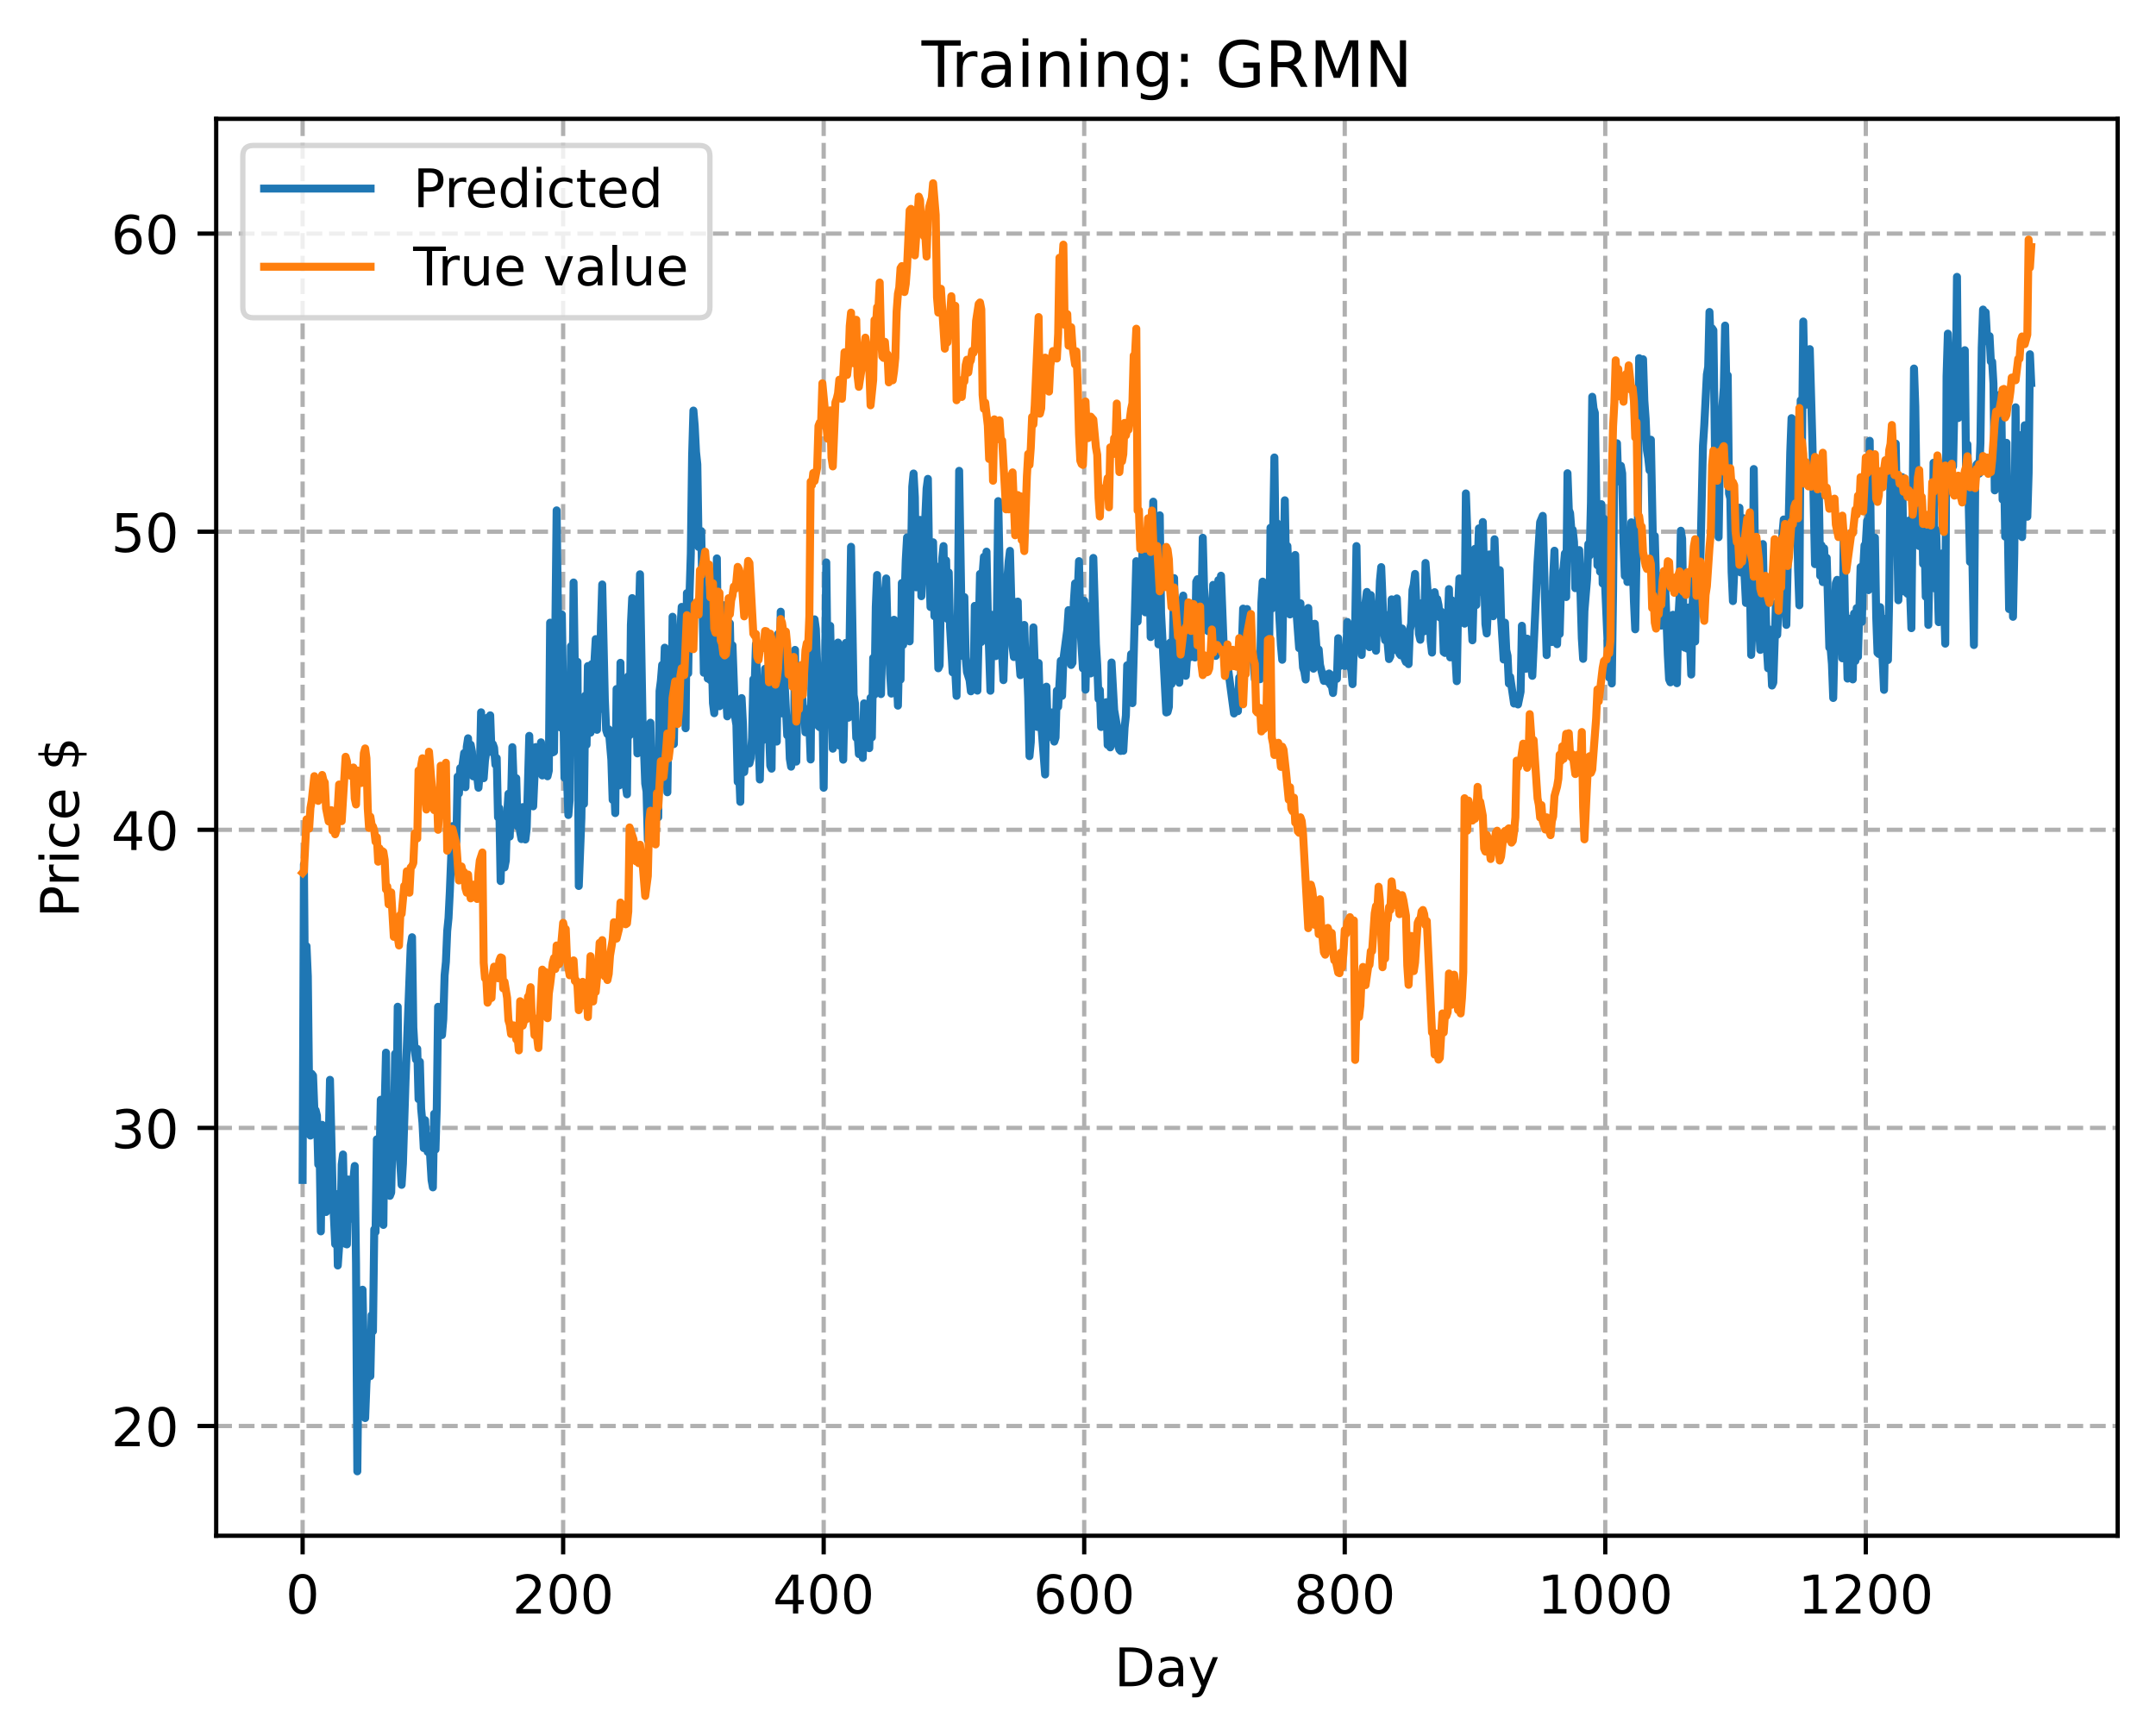 <?xml version="1.0" encoding="utf-8" standalone="no"?>
<!DOCTYPE svg PUBLIC "-//W3C//DTD SVG 1.1//EN"
  "http://www.w3.org/Graphics/SVG/1.1/DTD/svg11.dtd">
<!-- Created with matplotlib (https://matplotlib.org/) -->
<svg height="325.986pt" version="1.1" viewBox="0 0 404.923 325.986" width="404.923pt" xmlns="http://www.w3.org/2000/svg" xmlns:xlink="http://www.w3.org/1999/xlink">
 <defs>
  <style type="text/css">
*{stroke-linecap:butt;stroke-linejoin:round;}
  </style>
 </defs>
 <g id="figure_1">
  <g id="patch_1">
   <path d="M 0 325.986 
L 404.923 325.986 
L 404.923 0 
L 0 0 
z
" style="fill:#ffffff;"/>
  </g>
  <g id="axes_1">
   <g id="patch_2">
    <path d="M 40.603 288.43 
L 397.723 288.43 
L 397.723 22.318 
L 40.603 22.318 
z
" style="fill:#ffffff;"/>
   </g>
   <g id="matplotlib.axis_1">
    <g id="xtick_1">
     <g id="line2d_1">
      <path clip-path="url(#p37a73f4c65)" d="M 56.836 288.43 
L 56.836 22.318 
" style="fill:none;stroke:#b0b0b0;stroke-dasharray:2.96,1.28;stroke-dashoffset:0;stroke-width:0.8;"/>
     </g>
     <g id="line2d_2">
      <defs>
       <path d="M 0 0 
L 0 3.5 
" id="mc258fc09e9" style="stroke:#000000;stroke-width:0.8;"/>
      </defs>
      <g>
       <use style="stroke:#000000;stroke-width:0.8;" x="56.836" xlink:href="#mc258fc09e9" y="288.43"/>
      </g>
     </g>
     <g id="text_1">
      <!-- 0 -->
      <defs>
       <path d="M 31.781 66.406 
Q 24.172 66.406 20.328 58.906 
Q 16.5 51.422 16.5 36.375 
Q 16.5 21.391 20.328 13.891 
Q 24.172 6.391 31.781 6.391 
Q 39.453 6.391 43.281 13.891 
Q 47.125 21.391 47.125 36.375 
Q 47.125 51.422 43.281 58.906 
Q 39.453 66.406 31.781 66.406 
z
M 31.781 74.219 
Q 44.047 74.219 50.516 64.516 
Q 56.984 54.828 56.984 36.375 
Q 56.984 17.969 50.516 8.266 
Q 44.047 -1.422 31.781 -1.422 
Q 19.531 -1.422 13.062 8.266 
Q 6.594 17.969 6.594 36.375 
Q 6.594 54.828 13.062 64.516 
Q 19.531 74.219 31.781 74.219 
z
" id="DejaVuSans-48"/>
      </defs>
      <g transform="translate(53.655 303.029)scale(0.1 -0.1)">
       <use xlink:href="#DejaVuSans-48"/>
      </g>
     </g>
    </g>
    <g id="xtick_2">
     <g id="line2d_3">
      <path clip-path="url(#p37a73f4c65)" d="M 105.766 288.43 
L 105.766 22.318 
" style="fill:none;stroke:#b0b0b0;stroke-dasharray:2.96,1.28;stroke-dashoffset:0;stroke-width:0.8;"/>
     </g>
     <g id="line2d_4">
      <g>
       <use style="stroke:#000000;stroke-width:0.8;" x="105.766" xlink:href="#mc258fc09e9" y="288.43"/>
      </g>
     </g>
     <g id="text_2">
      <!-- 200 -->
      <defs>
       <path d="M 19.188 8.297 
L 53.609 8.297 
L 53.609 0 
L 7.328 0 
L 7.328 8.297 
Q 12.938 14.109 22.625 23.891 
Q 32.328 33.688 34.812 36.531 
Q 39.547 41.844 41.422 45.531 
Q 43.312 49.219 43.312 52.781 
Q 43.312 58.594 39.234 62.25 
Q 35.156 65.922 28.609 65.922 
Q 23.969 65.922 18.812 64.312 
Q 13.672 62.703 7.812 59.422 
L 7.812 69.391 
Q 13.766 71.781 18.938 73 
Q 24.125 74.219 28.422 74.219 
Q 39.75 74.219 46.484 68.547 
Q 53.219 62.891 53.219 53.422 
Q 53.219 48.922 51.531 44.891 
Q 49.859 40.875 45.406 35.406 
Q 44.188 33.984 37.641 27.219 
Q 31.109 20.453 19.188 8.297 
z
" id="DejaVuSans-50"/>
      </defs>
      <g transform="translate(96.223 303.029)scale(0.1 -0.1)">
       <use xlink:href="#DejaVuSans-50"/>
       <use x="63.623" xlink:href="#DejaVuSans-48"/>
       <use x="127.246" xlink:href="#DejaVuSans-48"/>
      </g>
     </g>
    </g>
    <g id="xtick_3">
     <g id="line2d_5">
      <path clip-path="url(#p37a73f4c65)" d="M 154.697 288.43 
L 154.697 22.318 
" style="fill:none;stroke:#b0b0b0;stroke-dasharray:2.96,1.28;stroke-dashoffset:0;stroke-width:0.8;"/>
     </g>
     <g id="line2d_6">
      <g>
       <use style="stroke:#000000;stroke-width:0.8;" x="154.697" xlink:href="#mc258fc09e9" y="288.43"/>
      </g>
     </g>
     <g id="text_3">
      <!-- 400 -->
      <defs>
       <path d="M 37.797 64.312 
L 12.891 25.391 
L 37.797 25.391 
z
M 35.203 72.906 
L 47.609 72.906 
L 47.609 25.391 
L 58.016 25.391 
L 58.016 17.188 
L 47.609 17.188 
L 47.609 0 
L 37.797 0 
L 37.797 17.188 
L 4.891 17.188 
L 4.891 26.703 
z
" id="DejaVuSans-52"/>
      </defs>
      <g transform="translate(145.153 303.029)scale(0.1 -0.1)">
       <use xlink:href="#DejaVuSans-52"/>
       <use x="63.623" xlink:href="#DejaVuSans-48"/>
       <use x="127.246" xlink:href="#DejaVuSans-48"/>
      </g>
     </g>
    </g>
    <g id="xtick_4">
     <g id="line2d_7">
      <path clip-path="url(#p37a73f4c65)" d="M 203.628 288.43 
L 203.628 22.318 
" style="fill:none;stroke:#b0b0b0;stroke-dasharray:2.96,1.28;stroke-dashoffset:0;stroke-width:0.8;"/>
     </g>
     <g id="line2d_8">
      <g>
       <use style="stroke:#000000;stroke-width:0.8;" x="203.628" xlink:href="#mc258fc09e9" y="288.43"/>
      </g>
     </g>
     <g id="text_4">
      <!-- 600 -->
      <defs>
       <path d="M 33.016 40.375 
Q 26.375 40.375 22.484 35.828 
Q 18.609 31.297 18.609 23.391 
Q 18.609 15.531 22.484 10.953 
Q 26.375 6.391 33.016 6.391 
Q 39.656 6.391 43.531 10.953 
Q 47.406 15.531 47.406 23.391 
Q 47.406 31.297 43.531 35.828 
Q 39.656 40.375 33.016 40.375 
z
M 52.594 71.297 
L 52.594 62.312 
Q 48.875 64.062 45.094 64.984 
Q 41.312 65.922 37.594 65.922 
Q 27.828 65.922 22.672 59.328 
Q 17.531 52.734 16.797 39.406 
Q 19.672 43.656 24.016 45.922 
Q 28.375 48.188 33.594 48.188 
Q 44.578 48.188 50.953 41.516 
Q 57.328 34.859 57.328 23.391 
Q 57.328 12.156 50.688 5.359 
Q 44.047 -1.422 33.016 -1.422 
Q 20.359 -1.422 13.672 8.266 
Q 6.984 17.969 6.984 36.375 
Q 6.984 53.656 15.188 63.938 
Q 23.391 74.219 37.203 74.219 
Q 40.922 74.219 44.703 73.484 
Q 48.484 72.75 52.594 71.297 
z
" id="DejaVuSans-54"/>
      </defs>
      <g transform="translate(194.084 303.029)scale(0.1 -0.1)">
       <use xlink:href="#DejaVuSans-54"/>
       <use x="63.623" xlink:href="#DejaVuSans-48"/>
       <use x="127.246" xlink:href="#DejaVuSans-48"/>
      </g>
     </g>
    </g>
    <g id="xtick_5">
     <g id="line2d_9">
      <path clip-path="url(#p37a73f4c65)" d="M 252.558 288.43 
L 252.558 22.318 
" style="fill:none;stroke:#b0b0b0;stroke-dasharray:2.96,1.28;stroke-dashoffset:0;stroke-width:0.8;"/>
     </g>
     <g id="line2d_10">
      <g>
       <use style="stroke:#000000;stroke-width:0.8;" x="252.558" xlink:href="#mc258fc09e9" y="288.43"/>
      </g>
     </g>
     <g id="text_5">
      <!-- 800 -->
      <defs>
       <path d="M 31.781 34.625 
Q 24.75 34.625 20.719 30.859 
Q 16.703 27.094 16.703 20.516 
Q 16.703 13.922 20.719 10.156 
Q 24.75 6.391 31.781 6.391 
Q 38.812 6.391 42.859 10.172 
Q 46.922 13.969 46.922 20.516 
Q 46.922 27.094 42.891 30.859 
Q 38.875 34.625 31.781 34.625 
z
M 21.922 38.812 
Q 15.578 40.375 12.031 44.719 
Q 8.5 49.078 8.5 55.328 
Q 8.5 64.062 14.719 69.141 
Q 20.953 74.219 31.781 74.219 
Q 42.672 74.219 48.875 69.141 
Q 55.078 64.062 55.078 55.328 
Q 55.078 49.078 51.531 44.719 
Q 48 40.375 41.703 38.812 
Q 48.828 37.156 52.797 32.312 
Q 56.781 27.484 56.781 20.516 
Q 56.781 9.906 50.312 4.234 
Q 43.844 -1.422 31.781 -1.422 
Q 19.734 -1.422 13.25 4.234 
Q 6.781 9.906 6.781 20.516 
Q 6.781 27.484 10.781 32.312 
Q 14.797 37.156 21.922 38.812 
z
M 18.312 54.391 
Q 18.312 48.734 21.844 45.562 
Q 25.391 42.391 31.781 42.391 
Q 38.141 42.391 41.719 45.562 
Q 45.312 48.734 45.312 54.391 
Q 45.312 60.062 41.719 63.234 
Q 38.141 66.406 31.781 66.406 
Q 25.391 66.406 21.844 63.234 
Q 18.312 60.062 18.312 54.391 
z
" id="DejaVuSans-56"/>
      </defs>
      <g transform="translate(243.015 303.029)scale(0.1 -0.1)">
       <use xlink:href="#DejaVuSans-56"/>
       <use x="63.623" xlink:href="#DejaVuSans-48"/>
       <use x="127.246" xlink:href="#DejaVuSans-48"/>
      </g>
     </g>
    </g>
    <g id="xtick_6">
     <g id="line2d_11">
      <path clip-path="url(#p37a73f4c65)" d="M 301.489 288.43 
L 301.489 22.318 
" style="fill:none;stroke:#b0b0b0;stroke-dasharray:2.96,1.28;stroke-dashoffset:0;stroke-width:0.8;"/>
     </g>
     <g id="line2d_12">
      <g>
       <use style="stroke:#000000;stroke-width:0.8;" x="301.489" xlink:href="#mc258fc09e9" y="288.43"/>
      </g>
     </g>
     <g id="text_6">
      <!-- 1000 -->
      <defs>
       <path d="M 12.406 8.297 
L 28.516 8.297 
L 28.516 63.922 
L 10.984 60.406 
L 10.984 69.391 
L 28.422 72.906 
L 38.281 72.906 
L 38.281 8.297 
L 54.391 8.297 
L 54.391 0 
L 12.406 0 
z
" id="DejaVuSans-49"/>
      </defs>
      <g transform="translate(288.764 303.029)scale(0.1 -0.1)">
       <use xlink:href="#DejaVuSans-49"/>
       <use x="63.623" xlink:href="#DejaVuSans-48"/>
       <use x="127.246" xlink:href="#DejaVuSans-48"/>
       <use x="190.869" xlink:href="#DejaVuSans-48"/>
      </g>
     </g>
    </g>
    <g id="xtick_7">
     <g id="line2d_13">
      <path clip-path="url(#p37a73f4c65)" d="M 350.419 288.43 
L 350.419 22.318 
" style="fill:none;stroke:#b0b0b0;stroke-dasharray:2.96,1.28;stroke-dashoffset:0;stroke-width:0.8;"/>
     </g>
     <g id="line2d_14">
      <g>
       <use style="stroke:#000000;stroke-width:0.8;" x="350.419" xlink:href="#mc258fc09e9" y="288.43"/>
      </g>
     </g>
     <g id="text_7">
      <!-- 1200 -->
      <g transform="translate(337.694 303.029)scale(0.1 -0.1)">
       <use xlink:href="#DejaVuSans-49"/>
       <use x="63.623" xlink:href="#DejaVuSans-50"/>
       <use x="127.246" xlink:href="#DejaVuSans-48"/>
       <use x="190.869" xlink:href="#DejaVuSans-48"/>
      </g>
     </g>
    </g>
    <g id="text_8">
     <!-- Day -->
     <defs>
      <path d="M 19.672 64.797 
L 19.672 8.109 
L 31.594 8.109 
Q 46.688 8.109 53.688 14.938 
Q 60.688 21.781 60.688 36.531 
Q 60.688 51.172 53.688 57.984 
Q 46.688 64.797 31.594 64.797 
z
M 9.812 72.906 
L 30.078 72.906 
Q 51.266 72.906 61.172 64.094 
Q 71.094 55.281 71.094 36.531 
Q 71.094 17.672 61.125 8.828 
Q 51.172 0 30.078 0 
L 9.812 0 
z
" id="DejaVuSans-68"/>
      <path d="M 34.281 27.484 
Q 23.391 27.484 19.188 25 
Q 14.984 22.516 14.984 16.5 
Q 14.984 11.719 18.141 8.906 
Q 21.297 6.109 26.703 6.109 
Q 34.188 6.109 38.703 11.406 
Q 43.219 16.703 43.219 25.484 
L 43.219 27.484 
z
M 52.203 31.203 
L 52.203 0 
L 43.219 0 
L 43.219 8.297 
Q 40.141 3.328 35.547 0.953 
Q 30.953 -1.422 24.312 -1.422 
Q 15.922 -1.422 10.953 3.297 
Q 6 8.016 6 15.922 
Q 6 25.141 12.172 29.828 
Q 18.359 34.516 30.609 34.516 
L 43.219 34.516 
L 43.219 35.406 
Q 43.219 41.609 39.141 45 
Q 35.062 48.391 27.688 48.391 
Q 23 48.391 18.547 47.266 
Q 14.109 46.141 10.016 43.891 
L 10.016 52.203 
Q 14.938 54.109 19.578 55.047 
Q 24.219 56 28.609 56 
Q 40.484 56 46.344 49.844 
Q 52.203 43.703 52.203 31.203 
z
" id="DejaVuSans-97"/>
      <path d="M 32.172 -5.078 
Q 28.375 -14.844 24.75 -17.812 
Q 21.141 -20.797 15.094 -20.797 
L 7.906 -20.797 
L 7.906 -13.281 
L 13.188 -13.281 
Q 16.891 -13.281 18.938 -11.516 
Q 21 -9.766 23.484 -3.219 
L 25.094 0.875 
L 2.984 54.688 
L 12.5 54.688 
L 29.594 11.922 
L 46.688 54.688 
L 56.203 54.688 
z
" id="DejaVuSans-121"/>
     </defs>
     <g transform="translate(209.29 316.707)scale(0.1 -0.1)">
      <use xlink:href="#DejaVuSans-68"/>
      <use x="77.002" xlink:href="#DejaVuSans-97"/>
      <use x="138.281" xlink:href="#DejaVuSans-121"/>
     </g>
    </g>
   </g>
   <g id="matplotlib.axis_2">
    <g id="ytick_1">
     <g id="line2d_15">
      <path clip-path="url(#p37a73f4c65)" d="M 40.603 267.823 
L 397.723 267.823 
" style="fill:none;stroke:#b0b0b0;stroke-dasharray:2.96,1.28;stroke-dashoffset:0;stroke-width:0.8;"/>
     </g>
     <g id="line2d_16">
      <defs>
       <path d="M 0 0 
L -3.5 0 
" id="m7d75b48b62" style="stroke:#000000;stroke-width:0.8;"/>
      </defs>
      <g>
       <use style="stroke:#000000;stroke-width:0.8;" x="40.603" xlink:href="#m7d75b48b62" y="267.823"/>
      </g>
     </g>
     <g id="text_9">
      <!-- 20 -->
      <g transform="translate(20.878 271.622)scale(0.1 -0.1)">
       <use xlink:href="#DejaVuSans-50"/>
       <use x="63.623" xlink:href="#DejaVuSans-48"/>
      </g>
     </g>
    </g>
    <g id="ytick_2">
     <g id="line2d_17">
      <path clip-path="url(#p37a73f4c65)" d="M 40.603 211.836 
L 397.723 211.836 
" style="fill:none;stroke:#b0b0b0;stroke-dasharray:2.96,1.28;stroke-dashoffset:0;stroke-width:0.8;"/>
     </g>
     <g id="line2d_18">
      <g>
       <use style="stroke:#000000;stroke-width:0.8;" x="40.603" xlink:href="#m7d75b48b62" y="211.836"/>
      </g>
     </g>
     <g id="text_10">
      <!-- 30 -->
      <defs>
       <path d="M 40.578 39.312 
Q 47.656 37.797 51.625 33 
Q 55.609 28.219 55.609 21.188 
Q 55.609 10.406 48.188 4.484 
Q 40.766 -1.422 27.094 -1.422 
Q 22.516 -1.422 17.656 -0.516 
Q 12.797 0.391 7.625 2.203 
L 7.625 11.719 
Q 11.719 9.328 16.594 8.109 
Q 21.484 6.891 26.812 6.891 
Q 36.078 6.891 40.938 10.547 
Q 45.797 14.203 45.797 21.188 
Q 45.797 27.641 41.281 31.266 
Q 36.766 34.906 28.719 34.906 
L 20.219 34.906 
L 20.219 43.016 
L 29.109 43.016 
Q 36.375 43.016 40.234 45.922 
Q 44.094 48.828 44.094 54.297 
Q 44.094 59.906 40.109 62.906 
Q 36.141 65.922 28.719 65.922 
Q 24.656 65.922 20.016 65.031 
Q 15.375 64.156 9.812 62.312 
L 9.812 71.094 
Q 15.438 72.656 20.344 73.438 
Q 25.25 74.219 29.594 74.219 
Q 40.828 74.219 47.359 69.109 
Q 53.906 64.016 53.906 55.328 
Q 53.906 49.266 50.438 45.094 
Q 46.969 40.922 40.578 39.312 
z
" id="DejaVuSans-51"/>
      </defs>
      <g transform="translate(20.878 215.636)scale(0.1 -0.1)">
       <use xlink:href="#DejaVuSans-51"/>
       <use x="63.623" xlink:href="#DejaVuSans-48"/>
      </g>
     </g>
    </g>
    <g id="ytick_3">
     <g id="line2d_19">
      <path clip-path="url(#p37a73f4c65)" d="M 40.603 155.85 
L 397.723 155.85 
" style="fill:none;stroke:#b0b0b0;stroke-dasharray:2.96,1.28;stroke-dashoffset:0;stroke-width:0.8;"/>
     </g>
     <g id="line2d_20">
      <g>
       <use style="stroke:#000000;stroke-width:0.8;" x="40.603" xlink:href="#m7d75b48b62" y="155.85"/>
      </g>
     </g>
     <g id="text_11">
      <!-- 40 -->
      <g transform="translate(20.878 159.649)scale(0.1 -0.1)">
       <use xlink:href="#DejaVuSans-52"/>
       <use x="63.623" xlink:href="#DejaVuSans-48"/>
      </g>
     </g>
    </g>
    <g id="ytick_4">
     <g id="line2d_21">
      <path clip-path="url(#p37a73f4c65)" d="M 40.603 99.863 
L 397.723 99.863 
" style="fill:none;stroke:#b0b0b0;stroke-dasharray:2.96,1.28;stroke-dashoffset:0;stroke-width:0.8;"/>
     </g>
     <g id="line2d_22">
      <g>
       <use style="stroke:#000000;stroke-width:0.8;" x="40.603" xlink:href="#m7d75b48b62" y="99.863"/>
      </g>
     </g>
     <g id="text_12">
      <!-- 50 -->
      <defs>
       <path d="M 10.797 72.906 
L 49.516 72.906 
L 49.516 64.594 
L 19.828 64.594 
L 19.828 46.734 
Q 21.969 47.469 24.109 47.828 
Q 26.266 48.188 28.422 48.188 
Q 40.625 48.188 47.75 41.5 
Q 54.891 34.812 54.891 23.391 
Q 54.891 11.625 47.562 5.094 
Q 40.234 -1.422 26.906 -1.422 
Q 22.312 -1.422 17.547 -0.641 
Q 12.797 0.141 7.719 1.703 
L 7.719 11.625 
Q 12.109 9.234 16.797 8.062 
Q 21.484 6.891 26.703 6.891 
Q 35.156 6.891 40.078 11.328 
Q 45.016 15.766 45.016 23.391 
Q 45.016 31 40.078 35.438 
Q 35.156 39.891 26.703 39.891 
Q 22.75 39.891 18.812 39.016 
Q 14.891 38.141 10.797 36.281 
z
" id="DejaVuSans-53"/>
      </defs>
      <g transform="translate(20.878 103.662)scale(0.1 -0.1)">
       <use xlink:href="#DejaVuSans-53"/>
       <use x="63.623" xlink:href="#DejaVuSans-48"/>
      </g>
     </g>
    </g>
    <g id="ytick_5">
     <g id="line2d_23">
      <path clip-path="url(#p37a73f4c65)" d="M 40.603 43.876 
L 397.723 43.876 
" style="fill:none;stroke:#b0b0b0;stroke-dasharray:2.96,1.28;stroke-dashoffset:0;stroke-width:0.8;"/>
     </g>
     <g id="line2d_24">
      <g>
       <use style="stroke:#000000;stroke-width:0.8;" x="40.603" xlink:href="#m7d75b48b62" y="43.876"/>
      </g>
     </g>
     <g id="text_13">
      <!-- 60 -->
      <g transform="translate(20.878 47.675)scale(0.1 -0.1)">
       <use xlink:href="#DejaVuSans-54"/>
       <use x="63.623" xlink:href="#DejaVuSans-48"/>
      </g>
     </g>
    </g>
    <g id="text_14">
     <!-- Price $ -->
     <defs>
      <path d="M 19.672 64.797 
L 19.672 37.406 
L 32.078 37.406 
Q 38.969 37.406 42.719 40.969 
Q 46.484 44.531 46.484 51.125 
Q 46.484 57.672 42.719 61.234 
Q 38.969 64.797 32.078 64.797 
z
M 9.812 72.906 
L 32.078 72.906 
Q 44.344 72.906 50.609 67.359 
Q 56.891 61.812 56.891 51.125 
Q 56.891 40.328 50.609 34.812 
Q 44.344 29.297 32.078 29.297 
L 19.672 29.297 
L 19.672 0 
L 9.812 0 
z
" id="DejaVuSans-80"/>
      <path d="M 41.109 46.297 
Q 39.594 47.172 37.812 47.578 
Q 36.031 48 33.891 48 
Q 26.266 48 22.188 43.047 
Q 18.109 38.094 18.109 28.812 
L 18.109 0 
L 9.078 0 
L 9.078 54.688 
L 18.109 54.688 
L 18.109 46.188 
Q 20.953 51.172 25.484 53.578 
Q 30.031 56 36.531 56 
Q 37.453 56 38.578 55.875 
Q 39.703 55.766 41.062 55.516 
z
" id="DejaVuSans-114"/>
      <path d="M 9.422 54.688 
L 18.406 54.688 
L 18.406 0 
L 9.422 0 
z
M 9.422 75.984 
L 18.406 75.984 
L 18.406 64.594 
L 9.422 64.594 
z
" id="DejaVuSans-105"/>
      <path d="M 48.781 52.594 
L 48.781 44.188 
Q 44.969 46.297 41.141 47.344 
Q 37.312 48.391 33.406 48.391 
Q 24.656 48.391 19.812 42.844 
Q 14.984 37.312 14.984 27.297 
Q 14.984 17.281 19.812 11.734 
Q 24.656 6.203 33.406 6.203 
Q 37.312 6.203 41.141 7.25 
Q 44.969 8.297 48.781 10.406 
L 48.781 2.094 
Q 45.016 0.344 40.984 -0.531 
Q 36.969 -1.422 32.422 -1.422 
Q 20.062 -1.422 12.781 6.344 
Q 5.516 14.109 5.516 27.297 
Q 5.516 40.672 12.859 48.328 
Q 20.219 56 33.016 56 
Q 37.156 56 41.109 55.141 
Q 45.062 54.297 48.781 52.594 
z
" id="DejaVuSans-99"/>
      <path d="M 56.203 29.594 
L 56.203 25.203 
L 14.891 25.203 
Q 15.484 15.922 20.484 11.062 
Q 25.484 6.203 34.422 6.203 
Q 39.594 6.203 44.453 7.469 
Q 49.312 8.734 54.109 11.281 
L 54.109 2.781 
Q 49.266 0.734 44.188 -0.344 
Q 39.109 -1.422 33.891 -1.422 
Q 20.797 -1.422 13.156 6.188 
Q 5.516 13.812 5.516 26.812 
Q 5.516 40.234 12.766 48.109 
Q 20.016 56 32.328 56 
Q 43.359 56 49.781 48.891 
Q 56.203 41.797 56.203 29.594 
z
M 47.219 32.234 
Q 47.125 39.594 43.094 43.984 
Q 39.062 48.391 32.422 48.391 
Q 24.906 48.391 20.391 44.141 
Q 15.875 39.891 15.188 32.172 
z
" id="DejaVuSans-101"/>
      <path id="DejaVuSans-32"/>
      <path d="M 33.797 -14.703 
L 28.906 -14.703 
L 28.859 0 
Q 23.734 0.094 18.609 1.188 
Q 13.484 2.297 8.297 4.5 
L 8.297 13.281 
Q 13.281 10.156 18.375 8.562 
Q 23.484 6.984 28.906 6.938 
L 28.906 29.203 
Q 18.109 30.953 13.203 35.156 
Q 8.297 39.359 8.297 46.688 
Q 8.297 54.641 13.625 59.219 
Q 18.953 63.812 28.906 64.5 
L 28.906 75.984 
L 33.797 75.984 
L 33.797 64.656 
Q 38.328 64.453 42.578 63.688 
Q 46.828 62.938 50.875 61.625 
L 50.875 53.078 
Q 46.828 55.125 42.547 56.25 
Q 38.281 57.375 33.797 57.562 
L 33.797 36.719 
Q 44.875 35.016 50.094 30.609 
Q 55.328 26.219 55.328 18.609 
Q 55.328 10.359 49.781 5.594 
Q 44.234 0.828 33.797 0.094 
z
M 28.906 37.594 
L 28.906 57.625 
Q 23.25 56.984 20.266 54.391 
Q 17.281 51.812 17.281 47.516 
Q 17.281 43.312 20.031 40.969 
Q 22.797 38.625 28.906 37.594 
z
M 33.797 28.219 
L 33.797 7.078 
Q 39.984 7.906 43.141 10.594 
Q 46.297 13.281 46.297 17.672 
Q 46.297 21.969 43.281 24.5 
Q 40.281 27.047 33.797 28.219 
z
" id="DejaVuSans-36"/>
     </defs>
     <g transform="translate(14.798 172.342)rotate(-90)scale(0.1 -0.1)">
      <use xlink:href="#DejaVuSans-80"/>
      <use x="58.553" xlink:href="#DejaVuSans-114"/>
      <use x="99.666" xlink:href="#DejaVuSans-105"/>
      <use x="127.449" xlink:href="#DejaVuSans-99"/>
      <use x="182.43" xlink:href="#DejaVuSans-101"/>
      <use x="243.953" xlink:href="#DejaVuSans-32"/>
      <use x="275.74" xlink:href="#DejaVuSans-36"/>
     </g>
    </g>
   </g>
   <g id="line2d_25">
    <path clip-path="url(#p37a73f4c65)" d="M 56.836 221.608 
L 57.081 162.34 
L 57.325 192.049 
L 57.57 177.699 
L 57.814 183.369 
L 58.059 205.248 
L 58.304 213.276 
L 58.548 201.683 
L 58.793 202.011 
L 59.038 208.304 
L 59.282 208.529 
L 59.527 209.535 
L 59.772 218.699 
L 60.016 215.437 
L 60.261 231.269 
L 60.506 211.256 
L 60.995 223.282 
L 61.24 227.629 
L 61.484 211.981 
L 61.729 215.164 
L 61.974 202.806 
L 62.463 223.213 
L 62.952 233.672 
L 63.197 224.269 
L 63.441 237.677 
L 63.686 234.185 
L 63.931 232.348 
L 64.175 218.702 
L 64.42 216.829 
L 64.665 228.134 
L 64.909 233.624 
L 65.154 233.713 
L 65.399 221.524 
L 65.888 228.896 
L 66.377 221.429 
L 66.622 218.986 
L 66.867 237.373 
L 67.111 276.334 
L 67.356 253.491 
L 67.601 253.95 
L 68.09 242.225 
L 68.579 266.333 
L 68.824 259.874 
L 69.069 256.955 
L 69.313 251.45 
L 69.558 258.452 
L 69.802 246.996 
L 70.047 250.025 
L 70.292 230.898 
L 70.536 231.391 
L 70.781 213.979 
L 71.026 217.167 
L 71.27 218.071 
L 71.515 206.547 
L 72.004 230.055 
L 72.249 207.687 
L 72.494 197.7 
L 72.738 216.085 
L 72.983 223.77 
L 73.228 224.596 
L 73.472 223.969 
L 73.717 214.189 
L 73.962 214.604 
L 74.206 197.917 
L 74.451 208.063 
L 74.696 189.078 
L 74.94 214.892 
L 75.429 222.531 
L 75.674 218.575 
L 76.163 203.054 
L 77.142 177.582 
L 77.387 176.026 
L 77.631 192.977 
L 77.876 197.162 
L 78.121 198.99 
L 78.365 196.981 
L 78.61 206.435 
L 78.855 199.411 
L 79.099 208.229 
L 79.344 210.873 
L 79.589 215.633 
L 79.833 210.378 
L 80.078 215.209 
L 80.323 216.338 
L 80.567 213.412 
L 81.056 221.643 
L 81.301 223.002 
L 81.546 209.184 
L 81.79 215.9 
L 82.035 207.839 
L 82.28 189.088 
L 82.524 190.693 
L 82.769 193.669 
L 83.014 194.4 
L 83.258 191.404 
L 83.503 183.18 
L 83.748 180.651 
L 83.992 174.86 
L 84.237 172.411 
L 84.482 167.481 
L 84.971 155.158 
L 85.216 155.467 
L 85.46 158.714 
L 85.705 158.168 
L 85.95 145.857 
L 86.194 149.032 
L 86.439 144.26 
L 86.684 145.035 
L 87.173 141.433 
L 87.417 147.846 
L 87.662 140.274 
L 87.907 138.66 
L 88.151 144.503 
L 88.396 139.859 
L 88.641 141.177 
L 88.885 145.814 
L 89.13 145.68 
L 89.375 145.939 
L 89.619 145.894 
L 89.864 147.946 
L 90.109 145.037 
L 90.353 133.782 
L 90.843 146.153 
L 91.087 142.845 
L 91.332 141.278 
L 91.577 134.788 
L 91.821 139.366 
L 92.066 134.35 
L 92.311 141.245 
L 92.555 139.757 
L 92.8 140.45 
L 93.044 143.613 
L 93.289 142.38 
L 93.534 153.495 
L 93.778 151.78 
L 94.023 165.476 
L 94.268 156.604 
L 94.512 158.869 
L 94.757 162.917 
L 95.002 161.621 
L 95.246 153.037 
L 95.491 149.084 
L 95.736 157.124 
L 95.98 150.529 
L 96.225 140.328 
L 96.47 146.864 
L 96.714 149.135 
L 96.959 146.152 
L 97.204 155.196 
L 97.448 151.779 
L 97.693 156.295 
L 97.938 157.595 
L 98.182 151.585 
L 98.672 157.666 
L 98.916 155.668 
L 99.405 138.203 
L 99.65 146.851 
L 99.895 144.93 
L 100.139 151.443 
L 100.629 140.307 
L 100.873 142.691 
L 101.118 142.238 
L 101.363 144.899 
L 101.607 139.42 
L 101.852 145.641 
L 102.097 145.19 
L 102.341 140.687 
L 102.831 145.796 
L 103.075 144.738 
L 103.32 116.947 
L 103.565 133.6 
L 103.809 141.313 
L 104.054 141.194 
L 104.543 95.854 
L 105.032 133.733 
L 105.277 136.631 
L 105.522 115.404 
L 106.011 146.071 
L 106.256 145.467 
L 106.5 146.432 
L 106.745 153.067 
L 106.99 150.272 
L 107.234 121.358 
L 107.479 135.298 
L 107.724 109.402 
L 107.968 126.242 
L 108.213 134.795 
L 108.458 124.296 
L 108.702 166.4 
L 109.192 153.642 
L 109.436 137.257 
L 109.681 150.992 
L 109.926 130.641 
L 110.17 139.876 
L 110.415 125.09 
L 110.66 133.233 
L 110.904 137.608 
L 111.149 124.735 
L 111.393 135.861 
L 111.638 124.322 
L 111.883 120.032 
L 112.127 137.071 
L 112.372 120.258 
L 112.617 133.217 
L 112.861 117.594 
L 113.106 109.771 
L 113.595 131.322 
L 113.84 137.11 
L 114.085 137.874 
L 114.329 136.989 
L 114.819 142.691 
L 115.063 150.229 
L 115.308 146.877 
L 115.553 152.714 
L 115.797 129.409 
L 116.042 143.088 
L 116.287 147.517 
L 116.531 124.484 
L 116.776 141.917 
L 117.754 149.188 
L 117.999 127.014 
L 118.244 138.105 
L 118.488 117.364 
L 118.733 112.331 
L 118.978 131.421 
L 119.222 117.405 
L 119.712 141.5 
L 119.956 117.513 
L 120.201 107.855 
L 120.69 136.003 
L 120.935 140.519 
L 121.18 147.163 
L 121.424 148.624 
L 121.669 157.76 
L 121.914 158.268 
L 122.158 135.735 
L 122.403 146.913 
L 122.648 152.421 
L 122.892 153.712 
L 123.137 148.096 
L 123.381 152.644 
L 123.626 153.492 
L 123.871 129.787 
L 124.115 127.883 
L 124.36 124.877 
L 124.605 128.796 
L 124.849 121.642 
L 125.094 141.49 
L 125.339 148.803 
L 125.583 133.513 
L 125.828 137.995 
L 126.073 137.475 
L 126.317 115.835 
L 126.562 139.741 
L 126.807 125.88 
L 127.051 124.774 
L 127.296 131.342 
L 127.785 118.139 
L 128.03 113.982 
L 128.764 136.778 
L 129.008 111.393 
L 129.253 126.458 
L 129.498 111.725 
L 129.742 104.026 
L 129.987 85.625 
L 130.232 77.11 
L 130.476 79.987 
L 130.721 84.864 
L 130.966 87.216 
L 131.21 102.734 
L 131.455 102.076 
L 131.7 99.739 
L 132.189 126.357 
L 132.434 111.952 
L 132.678 110.784 
L 132.923 127.441 
L 133.168 113.009 
L 133.412 127.747 
L 133.657 122.105 
L 133.902 132.055 
L 134.146 133.952 
L 134.391 123.161 
L 134.636 104.871 
L 134.88 124.935 
L 135.125 132.648 
L 135.369 114.409 
L 135.614 122.26 
L 135.859 113.658 
L 136.103 125.79 
L 136.593 134.542 
L 137.082 117.07 
L 137.327 128.302 
L 137.571 121.196 
L 138.061 134.687 
L 138.305 136.16 
L 138.55 146.843 
L 138.795 144.375 
L 139.039 150.596 
L 139.284 131.11 
L 139.529 135.801 
L 139.773 145.008 
L 140.018 142.19 
L 140.263 141.157 
L 140.752 143.381 
L 140.996 142.351 
L 141.241 138.587 
L 141.486 127.587 
L 141.73 128.864 
L 141.975 120.948 
L 142.464 138.761 
L 142.709 146.399 
L 142.954 136.126 
L 143.198 139.074 
L 143.688 125.598 
L 143.932 135.833 
L 144.177 129.869 
L 144.666 143.823 
L 144.911 144.366 
L 145.156 121.243 
L 145.4 134.637 
L 145.645 138.379 
L 145.89 139.28 
L 146.134 119.063 
L 146.379 130.265 
L 146.624 114.884 
L 146.868 133.979 
L 147.113 118.384 
L 147.357 128.163 
L 147.847 138.104 
L 148.091 135.692 
L 148.336 142.498 
L 148.581 143.994 
L 148.825 142.889 
L 149.07 142.361 
L 149.315 122.057 
L 149.559 143.036 
L 149.804 127.467 
L 150.049 134.598 
L 150.293 125.652 
L 150.783 132.454 
L 151.027 133.221 
L 151.272 137.546 
L 151.517 135.552 
L 151.761 137.253 
L 152.006 136.182 
L 152.251 142.641 
L 152.495 117.732 
L 152.74 117.834 
L 152.984 116.322 
L 153.229 118.116 
L 153.474 124.666 
L 153.718 136.376 
L 153.963 136.592 
L 154.208 125.764 
L 154.452 131.712 
L 154.697 147.949 
L 155.186 105.629 
L 155.431 125.806 
L 155.676 132.157 
L 155.92 117.54 
L 156.41 140.617 
L 156.654 126.055 
L 156.899 136.009 
L 157.144 125.172 
L 157.388 120.679 
L 157.633 140.026 
L 157.878 136.939 
L 158.122 137.77 
L 158.367 142.682 
L 158.856 120.748 
L 159.345 134.797 
L 159.835 102.696 
L 160.324 130.548 
L 160.569 132.057 
L 160.813 138.563 
L 161.058 137.804 
L 161.303 141.622 
L 161.547 139.8 
L 162.037 142.352 
L 162.281 132.1 
L 162.526 132.195 
L 162.771 134.318 
L 163.015 138.83 
L 163.26 140.515 
L 163.505 131.056 
L 163.749 138.485 
L 163.994 123.573 
L 164.239 130.471 
L 164.483 113.987 
L 164.728 107.991 
L 164.972 121.602 
L 165.462 130.359 
L 165.706 121.159 
L 165.951 118.842 
L 166.196 111.361 
L 166.44 108.64 
L 166.685 118.146 
L 166.93 119.356 
L 167.174 126.575 
L 167.419 130.27 
L 167.664 120.222 
L 167.908 116.4 
L 168.153 123.96 
L 168.398 126.513 
L 168.642 132.531 
L 168.887 121.553 
L 169.132 127.643 
L 169.376 109.498 
L 169.621 121.117 
L 170.11 105.265 
L 170.355 100.923 
L 170.6 116.587 
L 170.844 120.459 
L 171.333 91.394 
L 171.578 88.928 
L 171.823 93.372 
L 172.067 110.304 
L 172.312 102.434 
L 172.557 102.043 
L 172.801 97.647 
L 173.046 111.971 
L 173.535 98.042 
L 173.78 97.234 
L 174.025 91.755 
L 174.269 89.936 
L 174.514 106.253 
L 174.759 114.009 
L 175.248 101.847 
L 175.493 115.725 
L 175.737 106.343 
L 176.227 125.514 
L 176.471 124.983 
L 176.716 111.858 
L 176.96 104.883 
L 177.205 102.563 
L 177.45 115.307 
L 177.694 105.253 
L 177.939 116.239 
L 178.184 107.519 
L 178.428 117.721 
L 178.918 126.274 
L 179.162 121.277 
L 179.652 130.694 
L 179.896 114.479 
L 180.141 88.429 
L 180.63 118.18 
L 180.875 123.229 
L 181.12 112.143 
L 181.364 123.381 
L 181.609 126.205 
L 182.098 127.744 
L 182.343 129.843 
L 182.588 127.305 
L 182.832 129.395 
L 183.077 113.788 
L 183.321 124.111 
L 183.566 129.71 
L 184.055 107.788 
L 184.3 120.58 
L 184.545 107.752 
L 184.789 104.568 
L 185.034 116.917 
L 185.279 103.606 
L 185.523 115.133 
L 186.013 129.732 
L 186.257 115.463 
L 186.502 123.131 
L 186.747 116.379 
L 186.991 123.233 
L 187.236 114.505 
L 187.481 94.117 
L 187.97 118.205 
L 188.459 127.737 
L 188.948 112.024 
L 189.438 105.416 
L 189.682 103.456 
L 190.172 121.444 
L 190.416 123.399 
L 190.661 113.053 
L 190.906 119.019 
L 191.15 112.985 
L 191.395 123.504 
L 191.64 126.8 
L 191.884 119.182 
L 192.129 123.838 
L 192.374 117.371 
L 192.618 125.661 
L 192.863 124.508 
L 193.108 131.045 
L 193.352 142.013 
L 193.597 139.372 
L 194.086 117.83 
L 194.575 131.507 
L 194.82 136.531 
L 195.065 124.525 
L 195.309 132.79 
L 196.288 145.458 
L 196.533 128.966 
L 196.777 137.063 
L 197.022 137.113 
L 197.267 138.391 
L 197.511 133.806 
L 197.756 138.21 
L 198.001 139.284 
L 198.245 138.522 
L 198.49 129.729 
L 198.735 132.734 
L 199.224 124.107 
L 199.469 130.693 
L 199.713 123.859 
L 200.447 118.299 
L 200.692 114.584 
L 200.936 123.568 
L 201.181 124.891 
L 201.426 124.474 
L 201.67 113.128 
L 201.915 109.568 
L 202.16 117.028 
L 202.649 105.387 
L 202.894 117.546 
L 203.383 125.531 
L 203.628 112.824 
L 203.872 129.53 
L 204.117 118.524 
L 204.362 113.858 
L 204.851 126.481 
L 205.096 123.078 
L 205.34 104.788 
L 205.83 121 
L 206.074 124.915 
L 206.319 131.285 
L 206.563 129.602 
L 206.808 136.538 
L 207.053 135.165 
L 207.297 136.386 
L 207.542 135.253 
L 207.787 131.877 
L 208.031 139.918 
L 208.276 139.903 
L 208.521 140.365 
L 208.765 124.424 
L 209.255 133.327 
L 209.744 136.169 
L 209.989 140.02 
L 210.233 140.777 
L 210.478 141.041 
L 210.723 139.733 
L 210.967 141.005 
L 211.212 136.637 
L 211.457 134.382 
L 211.701 124.946 
L 211.946 129.774 
L 212.435 122.853 
L 212.68 132.062 
L 213.414 105.395 
L 213.658 116.741 
L 213.903 111.159 
L 214.148 110.063 
L 214.392 109.627 
L 214.637 101.215 
L 215.126 115.011 
L 215.371 109.511 
L 215.616 110.557 
L 215.86 103.946 
L 216.105 119.647 
L 216.594 94.22 
L 216.839 112.504 
L 217.328 107.139 
L 217.573 121.019 
L 217.818 96.783 
L 218.062 115.129 
L 219.041 133.814 
L 219.285 133.72 
L 219.53 132.759 
L 219.775 120.69 
L 220.019 128.482 
L 220.264 120.936 
L 220.509 108.576 
L 220.753 121.092 
L 220.998 123.523 
L 221.243 123.744 
L 221.487 128.236 
L 221.732 123.139 
L 221.977 113.222 
L 222.221 111.859 
L 222.466 116.918 
L 222.711 126.923 
L 222.955 123.438 
L 223.2 117.45 
L 223.689 123.401 
L 223.934 121.532 
L 224.179 121.137 
L 224.423 123.488 
L 224.668 109.247 
L 224.912 108.779 
L 225.402 114.619 
L 225.646 114.179 
L 225.891 100.999 
L 226.136 110.382 
L 226.625 117.927 
L 226.87 118.537 
L 227.114 118.443 
L 227.359 118.619 
L 227.604 117.33 
L 227.848 109.843 
L 228.338 123.187 
L 228.582 113.471 
L 228.827 108.949 
L 229.072 117.251 
L 229.316 108.126 
L 229.806 120.869 
L 230.05 121.109 
L 231.763 134.002 
L 232.007 131.333 
L 232.252 131.587 
L 232.497 133.574 
L 232.741 127.265 
L 232.986 128.541 
L 233.475 114.307 
L 233.72 120.88 
L 233.965 119.482 
L 234.209 114.381 
L 234.454 119.659 
L 234.699 118.716 
L 235.188 123.294 
L 235.433 123.992 
L 235.677 127.589 
L 235.922 127.893 
L 236.167 123.364 
L 236.411 126.508 
L 236.656 127.562 
L 236.9 113.164 
L 237.145 109.235 
L 237.634 122.028 
L 237.879 127.259 
L 238.124 114.447 
L 238.368 120.939 
L 238.613 99.123 
L 238.858 114.316 
L 239.347 85.92 
L 239.592 103.95 
L 239.836 98.242 
L 240.081 112.256 
L 240.57 121.178 
L 240.815 123.915 
L 241.304 93.959 
L 241.549 107.797 
L 241.794 102.55 
L 242.283 115.401 
L 242.527 108.683 
L 242.772 114.687 
L 243.017 107.328 
L 243.261 104.23 
L 243.506 115.126 
L 243.995 121.73 
L 244.24 113.301 
L 244.485 121.686 
L 244.729 125.373 
L 244.974 126.136 
L 245.219 127.624 
L 245.463 118.815 
L 245.708 114.19 
L 245.953 121.567 
L 246.197 124.714 
L 246.442 117.196 
L 246.687 125.589 
L 246.931 117.149 
L 247.421 123.997 
L 247.665 121.987 
L 247.91 124.839 
L 248.644 127.886 
L 248.888 127.661 
L 249.133 126.681 
L 249.378 128.064 
L 249.622 126.491 
L 249.867 128.625 
L 250.112 128.701 
L 250.356 130.159 
L 250.601 127.327 
L 250.846 126.609 
L 251.09 127.488 
L 251.335 119.87 
L 251.58 125.131 
L 251.824 122.088 
L 252.069 124.793 
L 252.314 123.83 
L 252.558 125.085 
L 252.803 123.564 
L 253.048 116.814 
L 253.537 125.173 
L 253.782 125.776 
L 254.026 128.49 
L 254.271 121.503 
L 254.515 117.867 
L 254.76 102.56 
L 255.005 116.185 
L 255.249 113.638 
L 255.494 115.621 
L 255.739 123.009 
L 255.983 114.966 
L 256.228 120.927 
L 256.473 113.052 
L 256.717 111.173 
L 256.962 115.249 
L 257.207 121.544 
L 257.451 111.761 
L 257.696 115.652 
L 257.941 115.447 
L 258.43 122.221 
L 258.675 114.348 
L 258.919 115.814 
L 259.164 109.098 
L 259.409 106.512 
L 259.898 118.505 
L 260.143 120.245 
L 260.387 115.512 
L 260.632 120.965 
L 260.876 123.78 
L 261.121 123.289 
L 261.366 112.569 
L 261.61 118.115 
L 262.1 122.095 
L 262.344 112.385 
L 262.834 122.791 
L 263.078 123.087 
L 263.323 118.037 
L 263.568 120.053 
L 263.812 123.767 
L 264.057 124.337 
L 264.302 119.328 
L 264.546 124.732 
L 264.791 118.35 
L 265.036 117.117 
L 265.28 110.815 
L 265.525 109.801 
L 265.77 107.788 
L 266.014 113.745 
L 266.259 113.2 
L 266.503 119.089 
L 266.748 120.157 
L 266.993 115.103 
L 267.237 113.163 
L 267.482 118.574 
L 267.727 105.736 
L 268.216 112.257 
L 268.461 113.605 
L 268.705 120.434 
L 268.95 122.568 
L 269.195 111.736 
L 269.439 111.215 
L 269.684 112.792 
L 269.929 112.508 
L 270.173 113.668 
L 270.418 115.966 
L 270.663 114.866 
L 270.907 115.603 
L 271.152 122.463 
L 271.397 122.637 
L 271.641 117.967 
L 271.886 118.755 
L 272.131 110.64 
L 272.375 123.467 
L 272.62 112.717 
L 273.109 122.112 
L 273.354 123.562 
L 273.598 127.933 
L 273.843 114.286 
L 274.088 108.641 
L 274.332 109.78 
L 274.577 116.124 
L 274.822 109.491 
L 275.066 117.131 
L 275.311 92.674 
L 275.556 99.242 
L 275.8 112.127 
L 276.045 110.944 
L 276.534 120.259 
L 277.024 103.071 
L 277.268 113.632 
L 277.758 99.238 
L 278.002 100.721 
L 278.247 111.171 
L 278.491 98.043 
L 278.981 117.215 
L 279.225 118.969 
L 279.47 113.915 
L 279.715 104.128 
L 279.959 107.125 
L 280.204 105.365 
L 280.449 115.735 
L 280.693 101.28 
L 281.183 114.916 
L 281.672 107.081 
L 281.917 115.949 
L 282.406 123.864 
L 282.651 116.952 
L 282.895 122.088 
L 283.14 123.179 
L 283.385 128.381 
L 283.629 127.122 
L 284.363 132.134 
L 284.608 130.988 
L 285.097 132.309 
L 285.586 129.918 
L 285.831 117.525 
L 286.076 122.702 
L 286.32 120.029 
L 286.565 125.605 
L 286.81 119.94 
L 287.054 123.466 
L 287.299 125.081 
L 287.544 125.089 
L 287.788 126.93 
L 288.767 105.691 
L 289.256 98.06 
L 289.746 96.886 
L 290.235 114.894 
L 290.479 123.036 
L 290.724 111.585 
L 290.969 117.599 
L 291.213 119.77 
L 291.458 120.582 
L 291.703 108.533 
L 291.947 103.432 
L 292.437 120.993 
L 292.681 113.516 
L 292.926 119.071 
L 293.171 110.227 
L 293.415 107.889 
L 293.66 106.63 
L 293.905 103.954 
L 294.149 112.13 
L 294.394 88.881 
L 294.639 95.719 
L 294.883 96.376 
L 295.128 99.589 
L 295.373 99.492 
L 295.617 101.782 
L 295.862 110.468 
L 296.106 107.126 
L 296.351 106.146 
L 296.596 103.312 
L 297.085 119.852 
L 297.33 123.742 
L 297.574 114.769 
L 298.064 108.827 
L 298.308 102.173 
L 298.553 104.342 
L 298.798 94.398 
L 299.042 74.521 
L 299.287 76.724 
L 299.532 77.536 
L 300.021 106.173 
L 300.266 94.76 
L 300.51 107.37 
L 300.755 94.69 
L 301 109.594 
L 301.244 97.413 
L 301.489 110.634 
L 302.223 127.263 
L 302.467 124.628 
L 302.712 128.366 
L 302.957 110.866 
L 303.201 85.039 
L 303.446 85.366 
L 303.691 83.252 
L 303.935 90.409 
L 304.18 88.127 
L 304.425 87.487 
L 304.669 88.912 
L 304.914 101.72 
L 305.159 108.165 
L 305.403 99.784 
L 305.648 109.298 
L 305.893 101.12 
L 306.137 109.298 
L 306.382 98.099 
L 306.871 112.984 
L 307.116 118.192 
L 307.361 104.326 
L 307.605 99.583 
L 307.85 67.271 
L 308.094 77.429 
L 308.584 67.476 
L 308.828 75.231 
L 309.073 78.676 
L 309.318 84.584 
L 309.562 86.04 
L 309.807 88.334 
L 310.052 82.585 
L 310.541 106.967 
L 310.786 100.659 
L 311.03 109.258 
L 311.275 108.017 
L 311.52 113.703 
L 311.764 111.105 
L 312.009 117.504 
L 312.254 109.68 
L 312.498 116.589 
L 312.743 110.052 
L 313.232 122.96 
L 313.477 127.591 
L 313.722 128.153 
L 313.966 118.102 
L 314.211 115.461 
L 314.945 128.317 
L 315.189 116.581 
L 315.434 112.281 
L 315.679 99.677 
L 315.923 101.177 
L 316.168 115.474 
L 316.413 121.641 
L 316.657 117.962 
L 316.902 121.828 
L 317.147 114.092 
L 317.636 126.689 
L 317.881 113.987 
L 318.125 107.437 
L 318.37 120.483 
L 318.615 104.835 
L 318.859 109.582 
L 319.104 107.955 
L 319.349 105.235 
L 319.838 83.702 
L 320.082 79.889 
L 320.572 70.336 
L 320.816 68.919 
L 321.061 58.591 
L 321.306 65.046 
L 321.55 61.664 
L 321.795 62.032 
L 322.284 98.979 
L 322.529 85.551 
L 322.774 100.895 
L 323.018 86.275 
L 323.263 79.224 
L 323.752 72.81 
L 323.997 61.15 
L 324.242 72.916 
L 324.486 70.497 
L 324.731 92.689 
L 324.976 93.618 
L 325.22 107.434 
L 325.465 112.893 
L 325.71 107.121 
L 325.954 105.288 
L 326.199 100.331 
L 326.688 95.35 
L 326.933 107.516 
L 327.422 97.329 
L 327.667 108.49 
L 327.911 113.242 
L 328.156 104.68 
L 328.401 105.977 
L 328.645 109.26 
L 328.89 122.997 
L 329.135 117.8 
L 329.379 88.092 
L 329.624 105.006 
L 330.113 106.076 
L 330.358 117.202 
L 330.603 122.059 
L 330.847 114.391 
L 331.092 102.184 
L 331.337 115.062 
L 331.581 112.759 
L 331.826 121.475 
L 332.07 125.514 
L 332.315 118.226 
L 332.804 128.753 
L 333.049 128.205 
L 333.538 113.335 
L 333.783 119.23 
L 334.028 113.791 
L 334.272 105.781 
L 335.006 97.566 
L 335.251 110.737 
L 335.496 117.366 
L 336.23 84.995 
L 336.474 78.539 
L 336.719 86.952 
L 336.964 78.861 
L 337.208 80.791 
L 337.698 106.775 
L 337.942 113.683 
L 338.187 75.191 
L 338.431 84.236 
L 338.676 60.386 
L 338.921 72.473 
L 339.165 76.017 
L 339.899 65.575 
L 340.389 82.972 
L 340.878 105.959 
L 341.612 93.151 
L 341.857 108.135 
L 342.101 102.413 
L 342.346 109.326 
L 342.591 102.974 
L 342.835 107.721 
L 343.08 104.772 
L 343.569 121.63 
L 343.814 121.769 
L 344.058 124.704 
L 344.303 131.092 
L 344.792 109.527 
L 345.037 108.9 
L 345.282 121.585 
L 345.526 109.804 
L 346.016 123.641 
L 346.26 101.208 
L 346.505 114.805 
L 346.75 117.713 
L 346.994 127.45 
L 347.239 116.194 
L 347.484 124.703 
L 347.728 124.826 
L 347.973 127.602 
L 348.218 115.217 
L 348.462 124.14 
L 348.707 114.214 
L 348.952 123.336 
L 349.441 106.505 
L 349.686 116.791 
L 349.93 106.85 
L 350.175 102.427 
L 350.419 102.081 
L 350.664 97.808 
L 350.909 110.837 
L 351.153 82.787 
L 351.398 104.008 
L 351.643 109.712 
L 351.887 106.5 
L 352.132 100.969 
L 352.377 115.877 
L 352.621 122.593 
L 352.866 122.829 
L 353.111 114.027 
L 353.845 129.566 
L 354.089 116.221 
L 354.334 121.784 
L 354.579 123.965 
L 354.823 111.592 
L 355.068 87.03 
L 355.313 86.837 
L 355.557 86.981 
L 356.046 83.31 
L 356.536 112.736 
L 356.78 101.789 
L 357.025 96.989 
L 357.27 89.615 
L 357.514 107.494 
L 357.759 111.147 
L 358.004 100.807 
L 358.248 111.519 
L 358.493 97.782 
L 358.738 111.207 
L 358.982 117.979 
L 359.472 69.216 
L 359.716 76.32 
L 359.961 93.352 
L 360.206 88.6 
L 360.45 102.562 
L 360.695 95.349 
L 360.94 93.758 
L 361.184 105.91 
L 361.429 99.854 
L 361.674 112.066 
L 361.918 102.306 
L 362.163 117.363 
L 362.407 104.15 
L 362.652 98.977 
L 362.897 110.329 
L 363.141 86.91 
L 363.386 110.521 
L 363.631 99.515 
L 364.12 116.851 
L 364.365 105.259 
L 364.609 114.654 
L 364.854 103.921 
L 365.343 120.888 
L 365.588 70.676 
L 365.833 62.658 
L 366.077 68.582 
L 366.322 67.557 
L 366.567 67.017 
L 366.811 87.58 
L 367.056 76.149 
L 367.301 73.395 
L 367.545 51.998 
L 367.79 78.509 
L 368.034 75.425 
L 368.279 69.394 
L 368.524 73.236 
L 368.768 66.851 
L 369.013 65.772 
L 369.258 88.52 
L 369.502 83.456 
L 369.992 105.532 
L 370.236 93.613 
L 370.726 121.145 
L 370.97 90.291 
L 371.215 87.256 
L 371.46 87.006 
L 371.704 88.966 
L 371.949 83.202 
L 372.194 65.298 
L 372.438 58.139 
L 372.683 63.383 
L 372.928 58.65 
L 373.172 63.076 
L 373.417 64.221 
L 373.662 63.126 
L 373.906 67.906 
L 374.151 67.936 
L 374.395 72.047 
L 374.64 92.098 
L 375.129 81.429 
L 375.619 74.12 
L 375.863 75.44 
L 376.108 93.828 
L 376.353 85.974 
L 376.597 100.782 
L 376.842 83.167 
L 377.331 114.393 
L 377.821 96.964 
L 378.065 115.846 
L 378.31 103.86 
L 378.555 76.497 
L 378.799 100.56 
L 379.289 83.634 
L 379.533 81.722 
L 379.778 100.869 
L 380.267 79.871 
L 380.512 81.521 
L 380.756 97.052 
L 381.001 88.846 
L 381.246 66.532 
L 381.49 71.933 
L 381.49 71.933 
" style="fill:none;stroke:#1f77b4;stroke-linecap:square;stroke-width:1.5;"/>
   </g>
   <g id="line2d_26">
    <path clip-path="url(#p37a73f4c65)" d="M 56.836 163.912 
L 57.081 163.632 
L 57.57 153.89 
L 57.814 154.394 
L 58.059 155.626 
L 58.304 151.763 
L 58.548 150.363 
L 59.038 145.772 
L 59.527 149.803 
L 59.772 150.419 
L 60.016 149.411 
L 60.261 149.243 
L 60.506 145.548 
L 60.75 146.556 
L 60.995 146.948 
L 61.24 151.819 
L 61.729 154.282 
L 62.218 152.154 
L 62.463 156.018 
L 62.708 153.89 
L 62.952 156.689 
L 63.197 155.906 
L 63.686 147.34 
L 63.931 153.89 
L 64.175 154.226 
L 64.909 142.133 
L 65.154 142.973 
L 65.399 145.268 
L 65.643 144.316 
L 65.888 145.716 
L 66.377 144.148 
L 66.622 149.971 
L 66.867 151.091 
L 67.111 144.708 
L 67.356 146.108 
L 67.601 145.884 
L 67.845 147.06 
L 68.09 146.444 
L 68.335 141.461 
L 68.579 140.565 
L 68.824 142.413 
L 69.069 151.819 
L 69.313 155.514 
L 69.558 153.386 
L 69.802 154.898 
L 70.047 155.234 
L 70.292 156.018 
L 70.536 158.089 
L 70.781 157.249 
L 71.026 161.84 
L 71.27 159.321 
L 71.515 160.273 
L 71.76 159.825 
L 72.004 159.993 
L 72.249 161.504 
L 72.494 167.047 
L 72.738 166.487 
L 72.983 169.846 
L 73.228 169.846 
L 73.472 167.607 
L 73.962 175.949 
L 74.206 172.59 
L 74.451 175.333 
L 74.696 176.005 
L 74.94 177.572 
L 75.185 171.806 
L 75.429 171.638 
L 75.919 166.375 
L 76.163 166.767 
L 76.408 163.632 
L 76.653 164.863 
L 76.897 167.663 
L 77.142 162.904 
L 77.387 162.68 
L 77.631 162.064 
L 77.876 156.521 
L 78.121 156.409 
L 78.365 157.473 
L 78.61 144.708 
L 78.855 146.332 
L 79.099 143.756 
L 79.344 142.413 
L 79.589 149.803 
L 79.833 149.355 
L 80.078 152.042 
L 80.323 147.899 
L 80.567 141.181 
L 81.301 149.859 
L 81.546 152.154 
L 81.79 151.874 
L 82.035 148.515 
L 82.28 155.85 
L 82.524 151.651 
L 82.769 143.812 
L 83.014 144.148 
L 83.503 144.204 
L 83.748 143.253 
L 83.992 159.769 
L 84.237 159.265 
L 84.482 158.089 
L 84.726 156.353 
L 84.971 155.682 
L 85.705 158.537 
L 86.194 165.367 
L 86.684 162.736 
L 86.928 163.856 
L 87.173 163.8 
L 87.417 166.823 
L 87.662 167.663 
L 87.907 164.248 
L 88.151 167.159 
L 88.396 168.727 
L 88.885 166.151 
L 89.13 166.599 
L 89.619 168.839 
L 89.864 163.912 
L 90.109 161.616 
L 90.598 160.105 
L 90.843 180.82 
L 91.087 183.731 
L 91.332 183.843 
L 91.577 188.322 
L 91.821 187.706 
L 92.066 185.635 
L 92.311 187.426 
L 92.555 183.059 
L 92.8 181.548 
L 93.044 182.387 
L 93.289 182.163 
L 93.534 183.731 
L 93.778 180.428 
L 94.023 179.812 
L 94.268 179.924 
L 94.512 185.635 
L 94.757 184.403 
L 95.246 187.426 
L 95.491 191.625 
L 95.736 192.409 
L 95.98 194.201 
L 96.225 193.641 
L 96.47 192.577 
L 96.714 193.417 
L 96.959 195.208 
L 97.204 194.76 
L 97.448 197.28 
L 97.693 188.042 
L 97.938 192.633 
L 98.182 192.633 
L 98.672 190.785 
L 98.916 191.401 
L 99.161 187.202 
L 99.405 186.866 
L 99.65 185.411 
L 99.895 191.345 
L 100.139 191.121 
L 100.384 194.424 
L 100.629 192.801 
L 101.118 196.832 
L 101.852 182.107 
L 102.097 185.411 
L 102.341 182.499 
L 102.586 183.395 
L 102.831 191.233 
L 103.075 186.586 
L 103.32 184.907 
L 103.809 180.82 
L 104.054 179.924 
L 104.299 181.995 
L 104.543 177.572 
L 104.788 181.212 
L 105.032 181.044 
L 105.522 176.061 
L 105.766 173.317 
L 106.011 174.549 
L 106.256 174.493 
L 106.5 180.316 
L 106.99 183.171 
L 107.234 181.044 
L 107.479 183.227 
L 107.724 180.372 
L 107.968 184.235 
L 108.213 184.123 
L 108.458 185.187 
L 108.702 189.722 
L 109.192 184.739 
L 109.436 184.403 
L 109.681 187.482 
L 109.926 188.938 
L 110.17 186.026 
L 110.415 191.009 
L 110.904 179.588 
L 111.393 188.098 
L 111.638 185.579 
L 111.883 186.306 
L 112.372 181.268 
L 112.617 177.069 
L 112.861 177.293 
L 113.106 176.565 
L 113.351 182.723 
L 113.595 183.395 
L 113.84 181.939 
L 114.085 184.067 
L 114.329 182.891 
L 114.574 179.476 
L 115.063 176.509 
L 115.308 173.205 
L 115.553 175.837 
L 115.797 176.285 
L 116.287 174.325 
L 116.531 169.51 
L 116.776 169.846 
L 117.02 173.149 
L 117.265 171.47 
L 117.51 173.597 
L 117.754 173.429 
L 117.999 171.19 
L 118.244 155.402 
L 118.978 157.641 
L 119.467 161.784 
L 119.712 161.392 
L 119.956 162.12 
L 120.201 158.649 
L 120.446 161.28 
L 120.69 162.176 
L 121.18 168.279 
L 121.669 164.528 
L 121.914 154.282 
L 122.158 152.266 
L 122.403 152.49 
L 122.648 153.498 
L 122.892 157.361 
L 123.137 158.593 
L 123.381 148.963 
L 123.626 151.539 
L 124.115 142.973 
L 124.36 143.588 
L 124.605 145.94 
L 125.094 141.013 
L 125.339 137.766 
L 125.583 142.413 
L 126.073 138.382 
L 126.317 131.103 
L 126.807 127.968 
L 127.051 135.638 
L 127.296 135.974 
L 127.541 133.231 
L 127.785 126.904 
L 128.03 125.505 
L 128.275 126.792 
L 128.519 126.792 
L 129.008 115.539 
L 129.253 116.323 
L 129.498 115.931 
L 129.742 117.89 
L 129.987 121.866 
L 130.232 121.922 
L 130.476 113.524 
L 130.966 112.964 
L 131.21 115.427 
L 131.455 107.085 
L 131.7 108.037 
L 132.189 105.237 
L 132.434 103.614 
L 132.678 106.749 
L 133.168 106.021 
L 133.412 112.18 
L 133.902 109.548 
L 134.146 118.058 
L 134.391 118.842 
L 134.636 111.564 
L 134.88 111.116 
L 135.125 111.34 
L 135.369 120.298 
L 135.614 120.858 
L 135.859 122.817 
L 136.103 123.097 
L 136.348 122.873 
L 136.593 120.41 
L 136.837 112.348 
L 137.082 115.371 
L 137.327 112.74 
L 137.571 111.844 
L 137.816 110.164 
L 138.061 110.612 
L 138.305 109.157 
L 138.55 106.469 
L 138.795 106.917 
L 139.284 108.989 
L 139.773 115.763 
L 140.507 105.349 
L 140.752 105.741 
L 141.486 119.01 
L 141.73 119.402 
L 141.975 119.066 
L 142.22 123.377 
L 142.464 123.937 
L 142.709 122.09 
L 143.198 121.138 
L 143.443 121.698 
L 143.688 118.506 
L 143.932 118.562 
L 144.177 121.194 
L 144.422 128.136 
L 144.666 119.01 
L 144.911 119.962 
L 145.156 124.049 
L 145.4 125.617 
L 145.645 128.584 
L 145.89 127.576 
L 146.134 125.561 
L 146.624 116.267 
L 146.868 116.939 
L 147.113 118.562 
L 147.357 119.066 
L 147.602 118.618 
L 147.847 121.138 
L 148.091 126.68 
L 148.336 126.345 
L 148.581 124.217 
L 148.825 128.976 
L 149.07 123.377 
L 149.315 127.576 
L 149.559 135.526 
L 149.804 132.895 
L 150.049 133.231 
L 150.293 127.128 
L 150.538 124.889 
L 150.783 130.544 
L 151.272 122.145 
L 151.517 120.802 
L 151.761 121.81 
L 152.006 115.707 
L 152.251 90.457 
L 152.495 91.129 
L 152.74 88.833 
L 152.984 90.345 
L 153.474 87.826 
L 153.718 79.987 
L 153.963 79.372 
L 154.208 79.707 
L 154.452 71.981 
L 155.431 82.395 
L 155.676 80.771 
L 155.92 77.076 
L 156.165 85.922 
L 156.41 87.602 
L 156.899 75.564 
L 157.144 74.893 
L 157.388 73.885 
L 157.633 71.309 
L 157.878 72.149 
L 158.122 74.893 
L 158.612 66.159 
L 159.101 70.414 
L 159.345 68.23 
L 159.59 61.232 
L 159.835 58.712 
L 160.079 67.894 
L 160.324 68.23 
L 160.569 61.904 
L 160.813 60.056 
L 161.058 70.582 
L 161.303 72.653 
L 161.792 69.462 
L 162.526 63.415 
L 162.771 65.095 
L 163.015 65.655 
L 163.26 69.126 
L 163.505 76.124 
L 163.994 71.365 
L 164.239 60.112 
L 164.483 61.68 
L 164.728 57.705 
L 164.972 57.985 
L 165.217 53.058 
L 165.462 63.471 
L 165.706 66.942 
L 165.951 67.222 
L 166.196 64.199 
L 166.44 67.222 
L 166.685 66.551 
L 166.93 71.813 
L 167.174 71.477 
L 167.419 69.238 
L 167.664 71.421 
L 167.908 69.742 
L 168.153 67.222 
L 168.398 58.488 
L 168.642 55.185 
L 168.887 54.01 
L 169.132 50.37 
L 169.376 49.978 
L 169.621 50.93 
L 169.866 54.849 
L 170.11 53.338 
L 170.355 50.202 
L 170.844 39.509 
L 171.089 39.229 
L 171.333 39.453 
L 171.823 47.963 
L 172.312 41.077 
L 172.557 36.934 
L 172.801 37.605 
L 173.046 43.596 
L 173.291 43.428 
L 173.535 44.38 
L 173.78 44.156 
L 174.025 48.187 
L 174.269 40.573 
L 174.514 38.837 
L 175.003 37.157 
L 175.248 34.414 
L 175.737 40.349 
L 175.982 55.857 
L 176.227 58.712 
L 176.471 57.817 
L 176.716 54.233 
L 177.45 65.487 
L 177.694 62.855 
L 177.939 64.311 
L 178.184 60.84 
L 178.428 59.272 
L 178.673 55.633 
L 178.918 60.112 
L 179.162 57.761 
L 179.407 57.425 
L 179.652 75.173 
L 179.896 71.757 
L 180.141 74.557 
L 180.386 71.421 
L 180.63 74.557 
L 180.875 71.869 
L 181.12 71.645 
L 181.364 68.566 
L 181.609 67.558 
L 181.854 69.966 
L 182.098 68.174 
L 182.343 67.67 
L 182.588 65.879 
L 182.832 66.271 
L 183.077 65.655 
L 183.321 60.28 
L 183.811 57.089 
L 184.055 56.809 
L 184.3 58.097 
L 184.545 74.165 
L 184.789 76.796 
L 185.034 75.62 
L 185.523 79.931 
L 185.768 86.202 
L 186.013 81.555 
L 186.257 79.931 
L 186.502 90.289 
L 186.747 78.756 
L 186.991 82.619 
L 187.236 80.099 
L 187.725 78.924 
L 187.97 82.675 
L 188.215 82.731 
L 188.704 91.297 
L 188.948 95.664 
L 189.193 92.92 
L 189.438 95.664 
L 189.682 89.449 
L 189.927 89.393 
L 190.172 88.721 
L 190.661 100.535 
L 191.15 92.976 
L 191.395 99.527 
L 191.64 93.2 
L 191.884 101.43 
L 192.129 101.15 
L 192.374 103.502 
L 192.863 89.449 
L 193.108 85.25 
L 193.352 87.322 
L 193.597 84.074 
L 193.842 78.308 
L 194.086 79.707 
L 194.331 76.18 
L 195.065 59.552 
L 195.309 77.692 
L 195.554 76.684 
L 195.799 69.182 
L 196.288 67.166 
L 196.533 68.51 
L 196.777 72.205 
L 197.022 73.549 
L 197.267 68.622 
L 197.756 65.935 
L 198.001 66.663 
L 198.245 66.551 
L 198.49 67.334 
L 198.735 62.687 
L 198.979 48.411 
L 199.224 50.93 
L 199.469 49.866 
L 199.713 45.947 
L 199.958 61.008 
L 200.203 60.28 
L 200.447 58.992 
L 200.692 64.927 
L 200.936 64.031 
L 201.181 61.456 
L 201.426 65.095 
L 201.915 68.454 
L 202.16 65.991 
L 202.404 72.205 
L 202.649 81.499 
L 202.894 86.538 
L 203.138 87.154 
L 203.383 87.322 
L 203.872 75.396 
L 204.117 81.387 
L 204.362 82.283 
L 204.606 81.051 
L 204.851 78.252 
L 205.34 78.812 
L 205.83 84.018 
L 206.074 85.418 
L 206.319 93.536 
L 206.563 97.007 
L 206.808 91.745 
L 207.542 91.745 
L 207.787 91.297 
L 208.031 89.785 
L 208.276 95.272 
L 208.521 84.018 
L 208.765 85.194 
L 209.01 85.306 
L 209.255 82.283 
L 209.499 83.011 
L 209.744 75.788 
L 210.233 88.665 
L 210.478 85.866 
L 210.723 86.65 
L 210.967 85.306 
L 211.212 79.428 
L 211.457 81.779 
L 211.701 80.603 
L 211.946 80.715 
L 212.435 76.852 
L 212.68 75.732 
L 212.924 66.775 
L 213.169 66.663 
L 213.414 61.736 
L 213.658 95.888 
L 213.903 95.832 
L 214.148 103.11 
L 214.392 103.222 
L 214.637 102.102 
L 214.882 102.942 
L 215.126 103.054 
L 215.371 101.934 
L 215.616 97.343 
L 215.86 101.542 
L 216.105 103.67 
L 216.35 95.888 
L 216.594 101.878 
L 216.839 103.222 
L 217.084 102.662 
L 217.328 102.55 
L 217.818 111.06 
L 218.062 106.917 
L 218.307 108.373 
L 218.551 107.029 
L 218.796 110.276 
L 219.041 102.718 
L 219.285 103.222 
L 219.53 105.07 
L 219.775 110.948 
L 220.019 114.027 
L 220.264 112.964 
L 220.509 110.332 
L 221.243 119.57 
L 221.487 118.282 
L 221.732 122.929 
L 222.221 118.954 
L 222.466 118.562 
L 222.711 117.779 
L 222.955 117.443 
L 223.2 113.132 
L 223.445 113.244 
L 223.689 118.506 
L 223.934 113.468 
L 224.179 113.468 
L 224.423 116.939 
L 224.668 115.875 
L 224.912 121.194 
L 225.157 119.85 
L 225.402 113.915 
L 225.646 124.833 
L 225.891 126.792 
L 226.136 123.041 
L 226.38 123.937 
L 226.625 126.289 
L 226.87 126.177 
L 227.114 125.561 
L 227.359 122.593 
L 227.604 118.226 
L 227.848 122.593 
L 228.093 121.586 
L 228.582 121.138 
L 229.072 121.922 
L 229.316 121.978 
L 229.561 122.593 
L 229.806 122.537 
L 230.05 126.96 
L 230.295 125.281 
L 230.539 121.026 
L 230.784 125.169 
L 231.029 125.225 
L 231.273 124.609 
L 231.518 122.034 
L 231.763 125.113 
L 232.007 124.385 
L 232.252 125.225 
L 232.497 123.825 
L 232.741 119.85 
L 232.986 122.09 
L 233.231 129.032 
L 233.475 132.279 
L 233.72 126.4 
L 233.965 126.624 
L 234.209 119.122 
L 234.699 116.547 
L 234.943 115.315 
L 235.188 121.978 
L 235.433 123.769 
L 235.677 124.665 
L 235.922 133.567 
L 236.167 133.847 
L 236.656 132.951 
L 236.9 137.374 
L 237.145 135.302 
L 237.39 136.926 
L 237.634 135.918 
L 237.879 132.503 
L 238.124 120.186 
L 238.368 120.018 
L 238.613 120.018 
L 238.858 138.494 
L 239.102 139.669 
L 239.347 141.797 
L 240.081 139.501 
L 240.57 144.036 
L 240.815 140.229 
L 241.06 140.789 
L 241.549 145.156 
L 242.038 150.195 
L 242.283 147.843 
L 242.527 151.874 
L 242.772 152.378 
L 243.017 149.803 
L 243.261 154.506 
L 243.506 153.946 
L 243.751 156.129 
L 243.995 156.409 
L 244.24 153.498 
L 244.485 154.226 
L 244.729 156.633 
L 245.708 174.325 
L 245.953 168.615 
L 246.197 166.151 
L 246.442 167.103 
L 246.687 169.23 
L 246.931 173.709 
L 247.176 171.414 
L 247.421 171.19 
L 247.665 175.445 
L 247.91 168.894 
L 248.155 174.437 
L 248.399 176.229 
L 248.644 178.86 
L 248.888 179.308 
L 249.133 177.46 
L 249.378 174.269 
L 249.622 175.053 
L 249.867 176.957 
L 250.112 175.221 
L 250.356 178.804 
L 250.601 180.372 
L 250.846 180.316 
L 251.335 182.667 
L 251.58 182.779 
L 251.824 178.916 
L 252.069 181.715 
L 252.314 179.084 
L 252.558 174.661 
L 252.803 175.389 
L 253.048 173.205 
L 253.537 172.254 
L 254.026 173.653 
L 254.271 172.87 
L 254.515 199.071 
L 254.76 188.938 
L 255.005 189.274 
L 255.249 191.009 
L 255.494 188.882 
L 255.739 183.507 
L 255.983 181.604 
L 256.228 182.499 
L 256.473 185.019 
L 256.962 181.604 
L 257.207 181.212 
L 257.451 178.636 
L 257.696 178.636 
L 258.185 171.526 
L 258.43 170.182 
L 258.675 170.91 
L 258.919 166.543 
L 259.164 169.118 
L 259.653 181.659 
L 259.898 178.58 
L 260.143 180.036 
L 260.387 172.59 
L 260.632 172.646 
L 260.876 170.35 
L 261.121 170.91 
L 261.366 165.535 
L 261.855 169.958 
L 262.1 167.887 
L 262.344 167.775 
L 262.834 171.694 
L 263.078 169.062 
L 263.323 168.111 
L 263.568 169.062 
L 264.057 171.974 
L 264.302 181.324 
L 264.546 184.963 
L 265.036 175.781 
L 265.28 180.932 
L 265.525 182.387 
L 265.77 180.764 
L 266.259 173.317 
L 266.503 172.758 
L 266.748 172.814 
L 266.993 171.19 
L 267.237 170.91 
L 267.482 171.694 
L 267.727 173.765 
L 267.971 172.982 
L 268.95 193.921 
L 269.195 194.201 
L 269.439 198.064 
L 269.684 194.089 
L 269.929 197.728 
L 270.173 199.015 
L 270.418 198.679 
L 270.907 190.337 
L 271.152 193.921 
L 271.397 190.337 
L 271.641 190.841 
L 271.886 190.114 
L 272.131 182.835 
L 272.375 183.339 
L 272.62 188.714 
L 272.864 188.21 
L 273.109 183.059 
L 273.843 189.722 
L 274.088 186.81 
L 274.332 190.337 
L 274.577 187.426 
L 274.822 182.555 
L 275.066 149.915 
L 275.311 151.539 
L 275.556 156.018 
L 275.8 150.363 
L 276.534 154.114 
L 276.779 153.61 
L 277.024 153.778 
L 277.268 152.994 
L 277.513 147.787 
L 277.758 150.699 
L 278.002 150.587 
L 278.491 153.218 
L 278.736 159.377 
L 278.981 159.937 
L 279.225 156.801 
L 279.47 157.417 
L 279.959 161.336 
L 280.449 158.145 
L 280.693 157.921 
L 280.938 156.353 
L 281.183 156.018 
L 281.672 161.616 
L 281.917 160.888 
L 282.406 156.633 
L 282.651 156.074 
L 282.895 157.585 
L 283.14 155.794 
L 283.385 155.57 
L 283.629 155.738 
L 283.874 158.257 
L 284.118 157.921 
L 284.363 156.185 
L 284.608 153.498 
L 284.852 142.861 
L 285.097 144.148 
L 285.342 143.364 
L 285.586 143.141 
L 286.076 139.669 
L 286.32 143.309 
L 286.565 140.677 
L 286.81 144.204 
L 287.054 143.029 
L 287.299 134.127 
L 287.788 141.125 
L 288.033 138.998 
L 288.767 149.915 
L 289.012 151.147 
L 289.256 153.554 
L 289.501 151.203 
L 289.746 154.282 
L 290.235 155.794 
L 290.479 153.498 
L 290.724 155.514 
L 291.213 156.857 
L 291.458 154.226 
L 291.703 153.33 
L 291.947 149.523 
L 292.437 147.731 
L 292.681 146.276 
L 292.926 141.741 
L 293.171 142.917 
L 293.415 140.173 
L 293.66 142.525 
L 294.149 137.822 
L 294.394 137.822 
L 294.639 137.71 
L 294.883 141.797 
L 295.128 142.245 
L 295.373 141.685 
L 295.862 145.38 
L 296.106 144.204 
L 296.351 141.741 
L 296.596 141.797 
L 296.84 142.973 
L 297.085 137.486 
L 297.33 151.539 
L 297.574 157.641 
L 298.308 142.301 
L 298.553 142.021 
L 298.798 145.156 
L 299.042 144.54 
L 299.776 134.91 
L 300.021 129.48 
L 300.266 131.719 
L 301 125.449 
L 301.244 124.161 
L 301.489 123.937 
L 301.734 123.881 
L 301.978 121.978 
L 302.223 122.705 
L 302.467 120.074 
L 302.712 89.841 
L 302.957 80.043 
L 303.201 75.62 
L 303.446 67.67 
L 303.691 72.653 
L 303.935 69.294 
L 304.18 74.445 
L 304.425 72.317 
L 304.669 72.653 
L 304.914 75.452 
L 305.159 71.421 
L 305.403 70.246 
L 305.648 71.309 
L 305.893 68.622 
L 306.382 73.269 
L 306.627 72.877 
L 306.871 75.34 
L 307.116 82.171 
L 307.361 79.316 
L 307.605 96.56 
L 307.85 96.951 
L 308.094 98.743 
L 308.339 98.911 
L 308.584 103.67 
L 309.073 106.245 
L 309.318 106.861 
L 309.562 105.349 
L 309.807 104.902 
L 310.052 105.909 
L 310.296 114.195 
L 310.541 111.844 
L 310.786 116.939 
L 311.03 118.058 
L 311.275 113.635 
L 311.52 115.371 
L 311.764 112.46 
L 312.009 113.58 
L 312.254 109.045 
L 312.498 107.253 
L 312.988 109.436 
L 313.232 105.405 
L 313.477 105.573 
L 313.722 110.22 
L 313.966 110.444 
L 314.211 109.716 
L 314.455 111.34 
L 314.7 108.429 
L 314.945 108.877 
L 315.434 107.309 
L 315.679 110.724 
L 315.923 109.66 
L 316.168 111.172 
L 316.413 109.213 
L 316.657 111.732 
L 316.902 107.477 
L 317.147 107.757 
L 317.636 107.701 
L 317.881 106.133 
L 318.125 102.606 
L 318.37 101.262 
L 318.615 111.9 
L 318.859 111.788 
L 319.349 105.461 
L 319.838 114.531 
L 320.082 116.603 
L 320.327 111.732 
L 320.572 110.108 
L 321.061 102.83 
L 321.306 100.143 
L 321.55 87.322 
L 321.795 84.634 
L 322.04 85.026 
L 322.284 88.609 
L 322.529 90.289 
L 323.018 84.802 
L 323.263 85.698 
L 323.508 84.242 
L 323.752 83.795 
L 323.997 88.721 
L 324.242 87.77 
L 324.486 91.241 
L 324.731 91.409 
L 324.976 87.938 
L 325.22 91.353 
L 325.465 90.569 
L 325.71 91.129 
L 325.954 99.751 
L 326.199 101.822 
L 326.443 101.486 
L 326.688 106.077 
L 326.933 102.662 
L 327.177 105.517 
L 328.156 97.399 
L 328.401 97.231 
L 328.645 96.224 
L 328.89 104.23 
L 329.135 105.405 
L 329.379 108.317 
L 329.869 100.815 
L 330.358 105.237 
L 330.603 110.556 
L 330.847 111.452 
L 331.092 109.604 
L 331.581 108.149 
L 331.826 111.396 
L 332.315 113.244 
L 332.804 110.052 
L 333.294 101.262 
L 333.538 105.014 
L 333.783 105.461 
L 334.028 114.699 
L 334.272 109.436 
L 334.517 110.332 
L 334.762 100.982 
L 335.006 100.759 
L 335.251 98.407 
L 335.74 106.301 
L 335.985 104.734 
L 336.474 97.959 
L 336.719 98.463 
L 336.964 95.272 
L 337.208 94.544 
L 337.453 95.328 
L 337.698 97.343 
L 337.942 76.628 
L 338.187 86.93 
L 338.431 82.899 
L 338.676 85.25 
L 338.921 90.849 
L 339.165 86.762 
L 339.41 90.233 
L 339.655 91.353 
L 339.899 90.009 
L 340.144 91.409 
L 340.389 88.721 
L 340.633 88.05 
L 340.878 85.81 
L 341.367 91.913 
L 341.857 86.65 
L 342.101 86.65 
L 342.346 85.026 
L 342.591 91.353 
L 342.835 93.088 
L 343.08 91.577 
L 343.569 95.552 
L 343.814 94.208 
L 344.058 94.488 
L 344.303 93.76 
L 344.548 93.648 
L 344.792 98.519 
L 345.282 100.87 
L 346.016 96.839 
L 346.75 107.197 
L 347.728 99.975 
L 347.973 100.143 
L 348.462 95.72 
L 348.707 96.671 
L 348.952 93.088 
L 349.196 95.16 
L 349.441 89.617 
L 349.93 96.056 
L 350.419 85.922 
L 350.664 88.889 
L 350.909 88.609 
L 351.153 85.194 
L 351.643 87.826 
L 352.132 85.306 
L 352.377 93.704 
L 352.621 94.264 
L 352.866 93.032 
L 353.111 88.497 
L 353.6 91.521 
L 353.845 88.217 
L 354.089 86.426 
L 354.334 88.05 
L 354.579 88.441 
L 354.823 84.522 
L 355.068 83.347 
L 355.313 79.819 
L 355.802 89.225 
L 356.291 89.281 
L 356.536 89.169 
L 356.78 90.849 
L 357.025 90.233 
L 357.27 90.345 
L 357.514 92.36 
L 357.759 89.841 
L 358.004 92.249 
L 358.248 93.312 
L 358.493 92.081 
L 358.738 92.696 
L 358.982 92.584 
L 359.227 96.671 
L 359.472 94.544 
L 359.716 94.6 
L 359.961 94.096 
L 360.206 89.673 
L 360.45 88.273 
L 360.695 94.376 
L 360.94 93.312 
L 361.184 98.407 
L 361.429 98.183 
L 361.674 98.183 
L 361.918 98.519 
L 362.163 98.183 
L 362.407 96.504 
L 362.652 98.687 
L 362.897 90.569 
L 363.141 92.416 
L 363.386 90.961 
L 363.631 90.457 
L 363.875 85.53 
L 364.365 89.337 
L 364.609 92.472 
L 364.854 98.799 
L 365.099 99.919 
L 365.343 87.434 
L 365.588 89.673 
L 365.833 89.337 
L 366.077 88.105 
L 366.322 90.009 
L 366.567 87.098 
L 366.811 92.64 
L 367.056 93.088 
L 367.301 89.785 
L 367.545 92.025 
L 367.79 89.337 
L 368.034 93.144 
L 368.279 93.312 
L 368.524 94.376 
L 368.768 90.345 
L 369.013 88.441 
L 369.258 87.658 
L 369.502 85.698 
L 369.992 91.521 
L 370.236 90.177 
L 370.481 91.465 
L 370.726 89.673 
L 370.97 91.689 
L 371.215 88.05 
L 371.46 88.889 
L 371.704 87.21 
L 372.194 88.609 
L 372.438 85.642 
L 372.683 86.93 
L 372.928 85.978 
L 373.172 85.922 
L 373.417 89.001 
L 373.662 87.658 
L 373.906 88.665 
L 374.151 86.37 
L 374.64 79.26 
L 374.885 77.3 
L 375.129 77.244 
L 375.374 77.636 
L 375.863 75.117 
L 376.108 73.157 
L 376.353 73.045 
L 376.597 78.42 
L 376.842 77.916 
L 377.087 76.012 
L 377.331 75.34 
L 377.576 73.549 
L 377.821 70.918 
L 378.065 71.03 
L 378.31 70.75 
L 378.555 71.421 
L 379.044 67.39 
L 379.289 67.39 
L 379.533 63.975 
L 379.778 63.191 
L 380.022 63.639 
L 380.267 64.647 
L 380.756 62.855 
L 381.001 44.996 
L 381.246 50.258 
L 381.49 46.395 
L 381.49 46.395 
" style="fill:none;stroke:#ff7f0e;stroke-linecap:square;stroke-width:1.5;"/>
   </g>
   <g id="patch_3">
    <path d="M 40.603 288.43 
L 40.603 22.318 
" style="fill:none;stroke:#000000;stroke-linecap:square;stroke-linejoin:miter;stroke-width:0.8;"/>
   </g>
   <g id="patch_4">
    <path d="M 397.723 288.43 
L 397.723 22.318 
" style="fill:none;stroke:#000000;stroke-linecap:square;stroke-linejoin:miter;stroke-width:0.8;"/>
   </g>
   <g id="patch_5">
    <path d="M 40.603 288.43 
L 397.723 288.43 
" style="fill:none;stroke:#000000;stroke-linecap:square;stroke-linejoin:miter;stroke-width:0.8;"/>
   </g>
   <g id="patch_6">
    <path d="M 40.603 22.318 
L 397.723 22.318 
" style="fill:none;stroke:#000000;stroke-linecap:square;stroke-linejoin:miter;stroke-width:0.8;"/>
   </g>
   <g id="text_15">
    <!-- Training: GRMN -->
    <defs>
     <path d="M -0.297 72.906 
L 61.375 72.906 
L 61.375 64.594 
L 35.5 64.594 
L 35.5 0 
L 25.594 0 
L 25.594 64.594 
L -0.297 64.594 
z
" id="DejaVuSans-84"/>
     <path d="M 54.891 33.016 
L 54.891 0 
L 45.906 0 
L 45.906 32.719 
Q 45.906 40.484 42.875 44.328 
Q 39.844 48.188 33.797 48.188 
Q 26.516 48.188 22.312 43.547 
Q 18.109 38.922 18.109 30.906 
L 18.109 0 
L 9.078 0 
L 9.078 54.688 
L 18.109 54.688 
L 18.109 46.188 
Q 21.344 51.125 25.703 53.562 
Q 30.078 56 35.797 56 
Q 45.219 56 50.047 50.172 
Q 54.891 44.344 54.891 33.016 
z
" id="DejaVuSans-110"/>
     <path d="M 45.406 27.984 
Q 45.406 37.75 41.375 43.109 
Q 37.359 48.484 30.078 48.484 
Q 22.859 48.484 18.828 43.109 
Q 14.797 37.75 14.797 27.984 
Q 14.797 18.266 18.828 12.891 
Q 22.859 7.516 30.078 7.516 
Q 37.359 7.516 41.375 12.891 
Q 45.406 18.266 45.406 27.984 
z
M 54.391 6.781 
Q 54.391 -7.172 48.188 -13.984 
Q 42 -20.797 29.203 -20.797 
Q 24.469 -20.797 20.266 -20.094 
Q 16.062 -19.391 12.109 -17.922 
L 12.109 -9.188 
Q 16.062 -11.328 19.922 -12.344 
Q 23.781 -13.375 27.781 -13.375 
Q 36.625 -13.375 41.016 -8.766 
Q 45.406 -4.156 45.406 5.172 
L 45.406 9.625 
Q 42.625 4.781 38.281 2.391 
Q 33.938 0 27.875 0 
Q 17.828 0 11.672 7.656 
Q 5.516 15.328 5.516 27.984 
Q 5.516 40.672 11.672 48.328 
Q 17.828 56 27.875 56 
Q 33.938 56 38.281 53.609 
Q 42.625 51.219 45.406 46.391 
L 45.406 54.688 
L 54.391 54.688 
z
" id="DejaVuSans-103"/>
     <path d="M 11.719 12.406 
L 22.016 12.406 
L 22.016 0 
L 11.719 0 
z
M 11.719 51.703 
L 22.016 51.703 
L 22.016 39.312 
L 11.719 39.312 
z
" id="DejaVuSans-58"/>
     <path d="M 59.516 10.406 
L 59.516 29.984 
L 43.406 29.984 
L 43.406 38.094 
L 69.281 38.094 
L 69.281 6.781 
Q 63.578 2.734 56.688 0.656 
Q 49.812 -1.422 42 -1.422 
Q 24.906 -1.422 15.25 8.562 
Q 5.609 18.562 5.609 36.375 
Q 5.609 54.25 15.25 64.234 
Q 24.906 74.219 42 74.219 
Q 49.125 74.219 55.547 72.453 
Q 61.969 70.703 67.391 67.281 
L 67.391 56.781 
Q 61.922 61.422 55.766 63.766 
Q 49.609 66.109 42.828 66.109 
Q 29.438 66.109 22.719 58.641 
Q 16.016 51.172 16.016 36.375 
Q 16.016 21.625 22.719 14.156 
Q 29.438 6.688 42.828 6.688 
Q 48.047 6.688 52.141 7.594 
Q 56.25 8.5 59.516 10.406 
z
" id="DejaVuSans-71"/>
     <path d="M 44.391 34.188 
Q 47.562 33.109 50.562 29.594 
Q 53.562 26.078 56.594 19.922 
L 66.609 0 
L 56 0 
L 46.688 18.703 
Q 43.062 26.031 39.672 28.422 
Q 36.281 30.812 30.422 30.812 
L 19.672 30.812 
L 19.672 0 
L 9.812 0 
L 9.812 72.906 
L 32.078 72.906 
Q 44.578 72.906 50.734 67.672 
Q 56.891 62.453 56.891 51.906 
Q 56.891 45.016 53.688 40.469 
Q 50.484 35.938 44.391 34.188 
z
M 19.672 64.797 
L 19.672 38.922 
L 32.078 38.922 
Q 39.203 38.922 42.844 42.219 
Q 46.484 45.516 46.484 51.906 
Q 46.484 58.297 42.844 61.547 
Q 39.203 64.797 32.078 64.797 
z
" id="DejaVuSans-82"/>
     <path d="M 9.812 72.906 
L 24.516 72.906 
L 43.109 23.297 
L 61.812 72.906 
L 76.516 72.906 
L 76.516 0 
L 66.891 0 
L 66.891 64.016 
L 48.094 14.016 
L 38.188 14.016 
L 19.391 64.016 
L 19.391 0 
L 9.812 0 
z
" id="DejaVuSans-77"/>
     <path d="M 9.812 72.906 
L 23.094 72.906 
L 55.422 11.922 
L 55.422 72.906 
L 64.984 72.906 
L 64.984 0 
L 51.703 0 
L 19.391 60.984 
L 19.391 0 
L 9.812 0 
z
" id="DejaVuSans-78"/>
    </defs>
    <g transform="translate(173.08 16.318)scale(0.12 -0.12)">
     <use xlink:href="#DejaVuSans-84"/>
     <use x="46.334" xlink:href="#DejaVuSans-114"/>
     <use x="87.447" xlink:href="#DejaVuSans-97"/>
     <use x="148.727" xlink:href="#DejaVuSans-105"/>
     <use x="176.51" xlink:href="#DejaVuSans-110"/>
     <use x="239.889" xlink:href="#DejaVuSans-105"/>
     <use x="267.672" xlink:href="#DejaVuSans-110"/>
     <use x="331.051" xlink:href="#DejaVuSans-103"/>
     <use x="394.527" xlink:href="#DejaVuSans-58"/>
     <use x="428.219" xlink:href="#DejaVuSans-32"/>
     <use x="460.006" xlink:href="#DejaVuSans-71"/>
     <use x="537.496" xlink:href="#DejaVuSans-82"/>
     <use x="606.979" xlink:href="#DejaVuSans-77"/>
     <use x="693.258" xlink:href="#DejaVuSans-78"/>
    </g>
   </g>
   <g id="legend_1">
    <g id="patch_7">
     <path d="M 47.603 59.674 
L 131.331 59.674 
Q 133.331 59.674 133.331 57.674 
L 133.331 29.318 
Q 133.331 27.318 131.331 27.318 
L 47.603 27.318 
Q 45.603 27.318 45.603 29.318 
L 45.603 57.674 
Q 45.603 59.674 47.603 59.674 
z
" style="fill:#ffffff;opacity:0.8;stroke:#cccccc;stroke-linejoin:miter;"/>
    </g>
    <g id="line2d_27">
     <path d="M 49.603 35.417 
L 69.603 35.417 
" style="fill:none;stroke:#1f77b4;stroke-linecap:square;stroke-width:1.5;"/>
    </g>
    <g id="line2d_28"/>
    <g id="text_16">
     <!-- Predicted -->
     <defs>
      <path d="M 45.406 46.391 
L 45.406 75.984 
L 54.391 75.984 
L 54.391 0 
L 45.406 0 
L 45.406 8.203 
Q 42.578 3.328 38.25 0.953 
Q 33.938 -1.422 27.875 -1.422 
Q 17.969 -1.422 11.734 6.484 
Q 5.516 14.406 5.516 27.297 
Q 5.516 40.188 11.734 48.094 
Q 17.969 56 27.875 56 
Q 33.938 56 38.25 53.625 
Q 42.578 51.266 45.406 46.391 
z
M 14.797 27.297 
Q 14.797 17.391 18.875 11.75 
Q 22.953 6.109 30.078 6.109 
Q 37.203 6.109 41.297 11.75 
Q 45.406 17.391 45.406 27.297 
Q 45.406 37.203 41.297 42.844 
Q 37.203 48.484 30.078 48.484 
Q 22.953 48.484 18.875 42.844 
Q 14.797 37.203 14.797 27.297 
z
" id="DejaVuSans-100"/>
      <path d="M 18.312 70.219 
L 18.312 54.688 
L 36.812 54.688 
L 36.812 47.703 
L 18.312 47.703 
L 18.312 18.016 
Q 18.312 11.328 20.141 9.422 
Q 21.969 7.516 27.594 7.516 
L 36.812 7.516 
L 36.812 0 
L 27.594 0 
Q 17.188 0 13.234 3.875 
Q 9.281 7.766 9.281 18.016 
L 9.281 47.703 
L 2.688 47.703 
L 2.688 54.688 
L 9.281 54.688 
L 9.281 70.219 
z
" id="DejaVuSans-116"/>
     </defs>
     <g transform="translate(77.603 38.917)scale(0.1 -0.1)">
      <use xlink:href="#DejaVuSans-80"/>
      <use x="58.553" xlink:href="#DejaVuSans-114"/>
      <use x="97.416" xlink:href="#DejaVuSans-101"/>
      <use x="158.939" xlink:href="#DejaVuSans-100"/>
      <use x="222.416" xlink:href="#DejaVuSans-105"/>
      <use x="250.199" xlink:href="#DejaVuSans-99"/>
      <use x="305.18" xlink:href="#DejaVuSans-116"/>
      <use x="344.389" xlink:href="#DejaVuSans-101"/>
      <use x="405.912" xlink:href="#DejaVuSans-100"/>
     </g>
    </g>
    <g id="line2d_29">
     <path d="M 49.603 50.095 
L 69.603 50.095 
" style="fill:none;stroke:#ff7f0e;stroke-linecap:square;stroke-width:1.5;"/>
    </g>
    <g id="line2d_30"/>
    <g id="text_17">
     <!-- True value -->
     <defs>
      <path d="M 8.5 21.578 
L 8.5 54.688 
L 17.484 54.688 
L 17.484 21.922 
Q 17.484 14.156 20.5 10.266 
Q 23.531 6.391 29.594 6.391 
Q 36.859 6.391 41.078 11.031 
Q 45.312 15.672 45.312 23.688 
L 45.312 54.688 
L 54.297 54.688 
L 54.297 0 
L 45.312 0 
L 45.312 8.406 
Q 42.047 3.422 37.719 1 
Q 33.406 -1.422 27.688 -1.422 
Q 18.266 -1.422 13.375 4.438 
Q 8.5 10.297 8.5 21.578 
z
M 31.109 56 
z
" id="DejaVuSans-117"/>
      <path d="M 2.984 54.688 
L 12.5 54.688 
L 29.594 8.797 
L 46.688 54.688 
L 56.203 54.688 
L 35.688 0 
L 23.484 0 
z
" id="DejaVuSans-118"/>
      <path d="M 9.422 75.984 
L 18.406 75.984 
L 18.406 0 
L 9.422 0 
z
" id="DejaVuSans-108"/>
     </defs>
     <g transform="translate(77.603 53.595)scale(0.1 -0.1)">
      <use xlink:href="#DejaVuSans-84"/>
      <use x="46.334" xlink:href="#DejaVuSans-114"/>
      <use x="87.447" xlink:href="#DejaVuSans-117"/>
      <use x="150.826" xlink:href="#DejaVuSans-101"/>
      <use x="212.35" xlink:href="#DejaVuSans-32"/>
      <use x="244.137" xlink:href="#DejaVuSans-118"/>
      <use x="303.316" xlink:href="#DejaVuSans-97"/>
      <use x="364.596" xlink:href="#DejaVuSans-108"/>
      <use x="392.379" xlink:href="#DejaVuSans-117"/>
      <use x="455.758" xlink:href="#DejaVuSans-101"/>
     </g>
    </g>
   </g>
  </g>
 </g>
 <defs>
  <clipPath id="p37a73f4c65">
   <rect height="266.112" width="357.12" x="40.603" y="22.318"/>
  </clipPath>
 </defs>
</svg>
